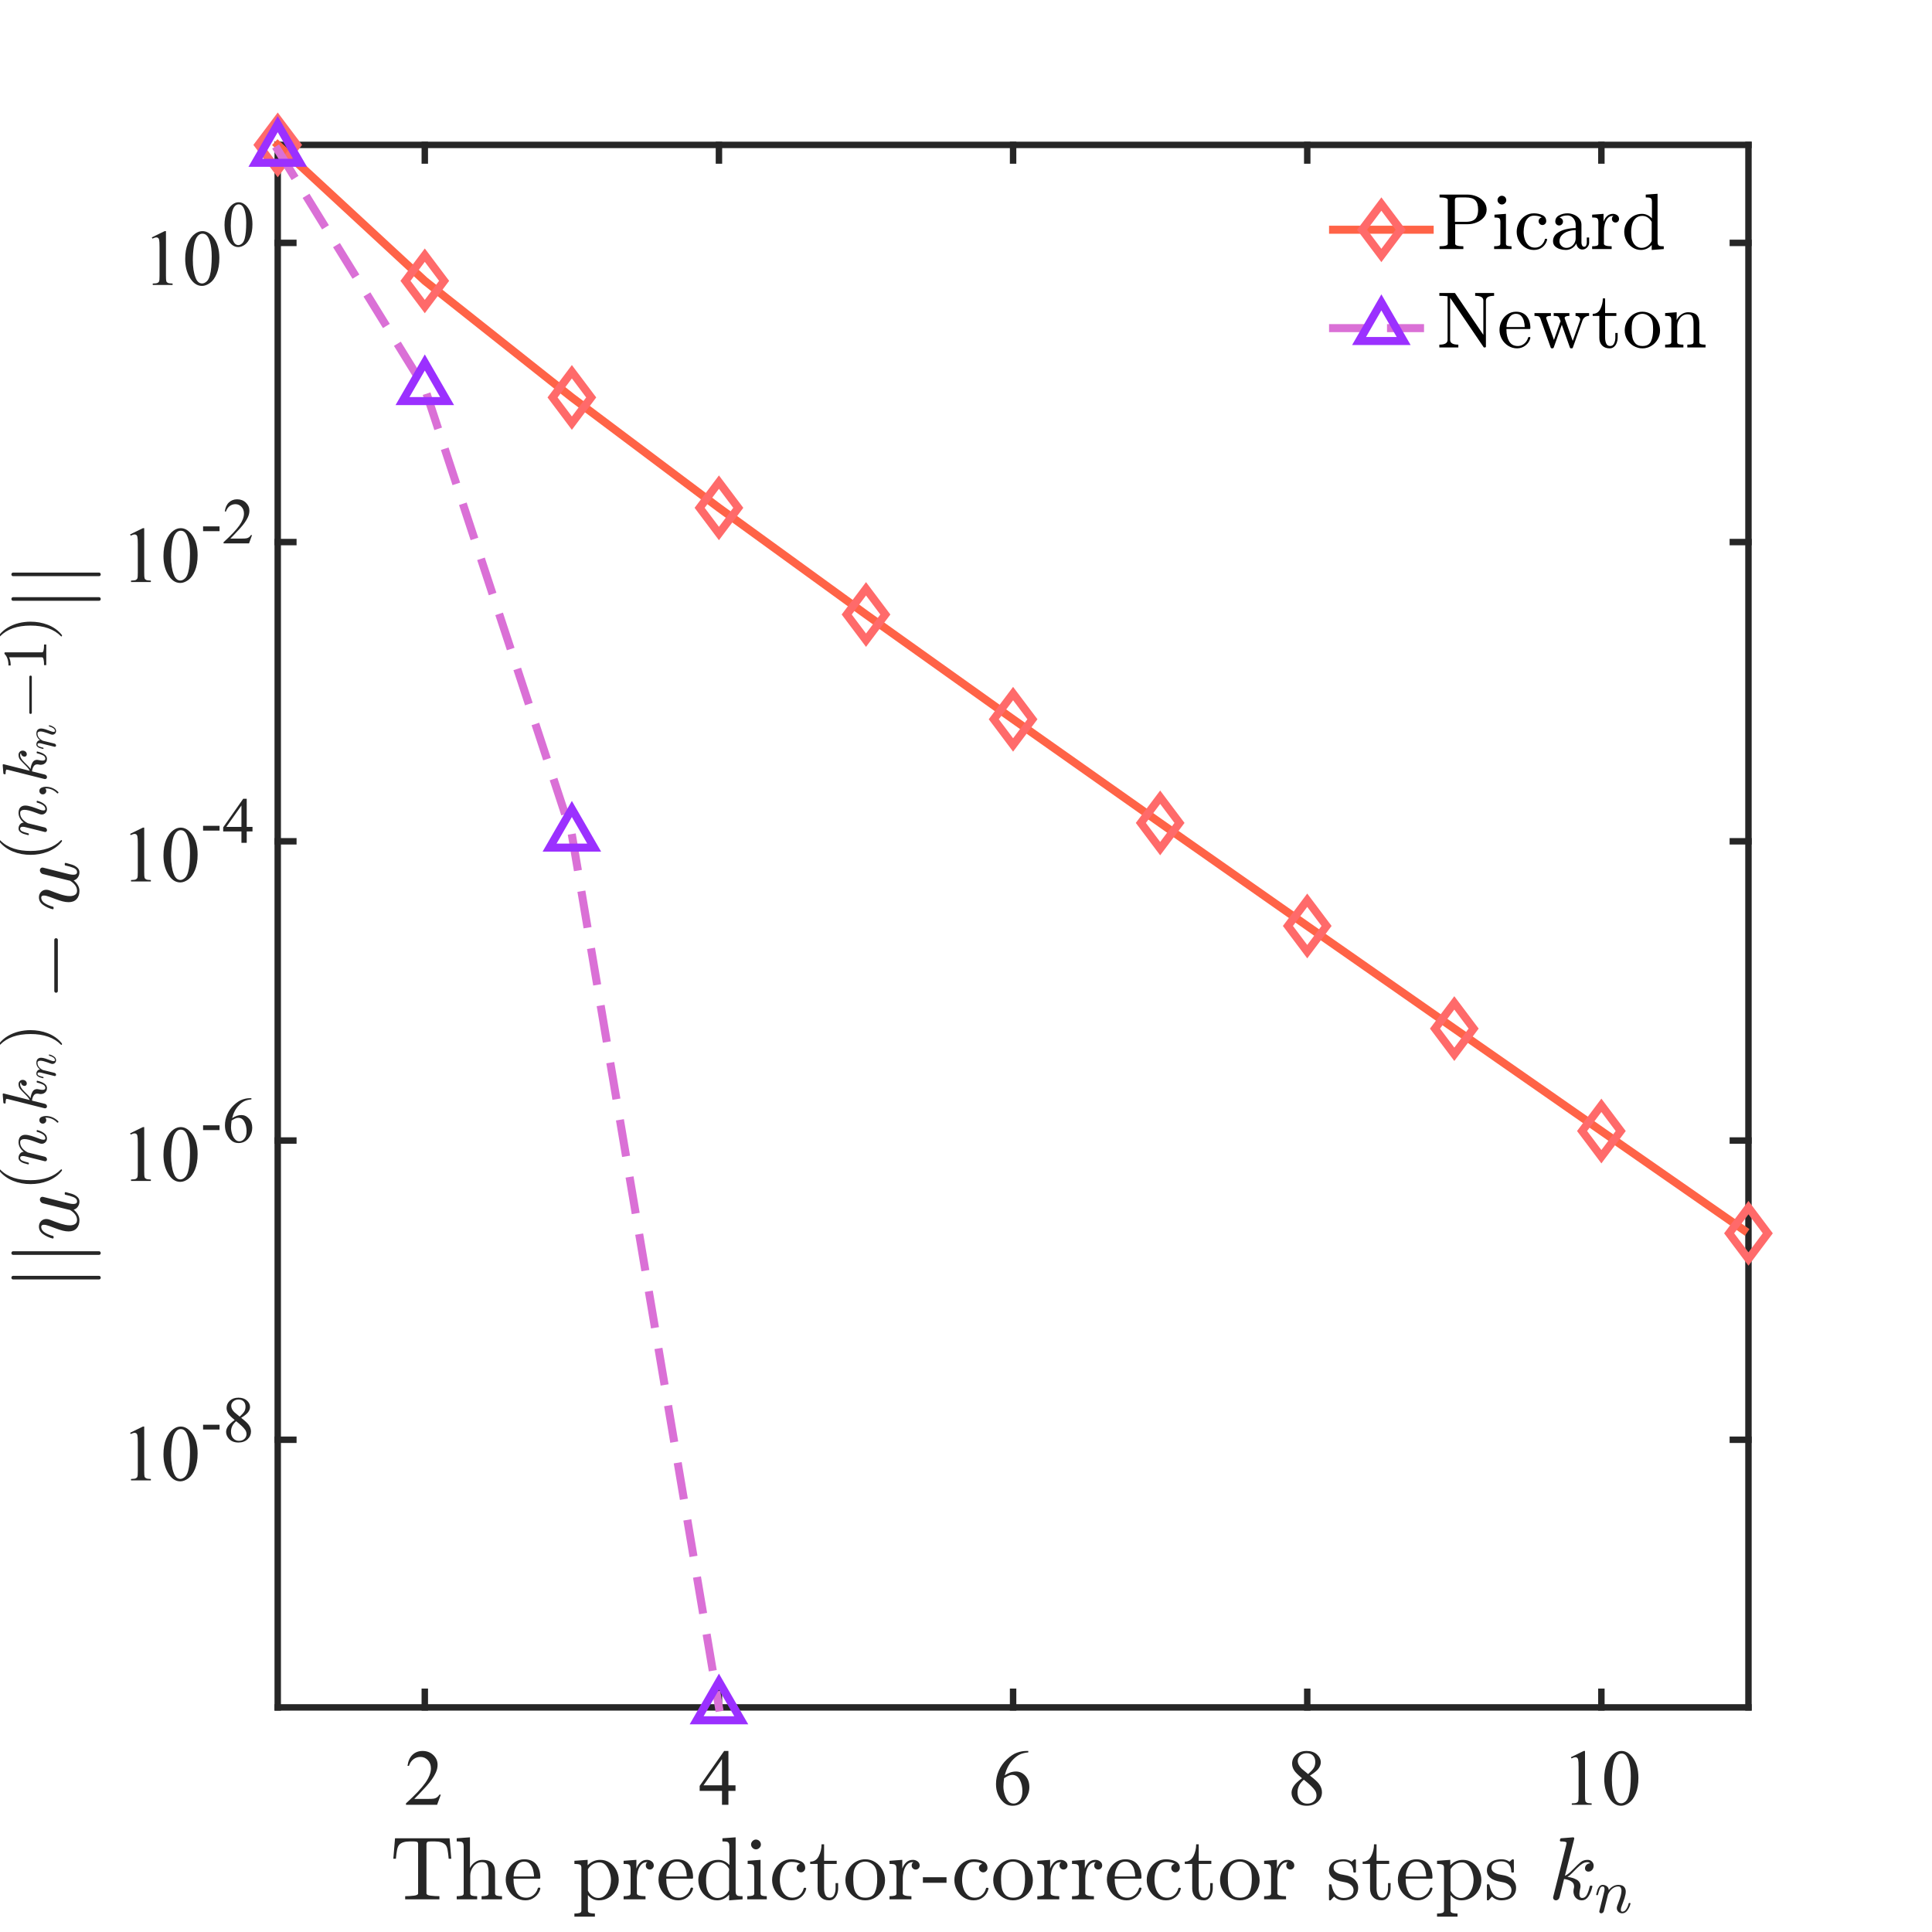 <?xml version="1.0"?>
<!DOCTYPE svg PUBLIC '-//W3C//DTD SVG 1.0//EN'
          'http://www.w3.org/TR/2001/REC-SVG-20010904/DTD/svg10.dtd'>
<svg xmlns:xlink="http://www.w3.org/1999/xlink" style="fill-opacity:1; color-rendering:auto; color-interpolation:auto; stroke:black; text-rendering:auto; stroke-linecap:square; stroke-miterlimit:10; stroke-opacity:1; shape-rendering:auto; fill:black; stroke-dasharray:none; font-weight:normal; stroke-width:1; font-family:'Dialog'; font-style:normal; stroke-linejoin:miter; font-size:12px; stroke-dashoffset:0; image-rendering:auto;" width="800" height="800" xmlns="http://www.w3.org/2000/svg"
><rect width="100%" height="100%" fill="#808080" stroke="none"/><!--Generated by the Batik Graphics2D SVG Generator--><defs id="genericDefs"
  /><g
  ><defs id="defs1"
    ><clipPath clipPathUnits="userSpaceOnUse" id="clipPath1"
      ><path d="M0 0 L800 0 L800 800 L0 800 L0 0 Z"
      /></clipPath
    ></defs
    ><g style="fill:white; stroke:white;"
    ><rect x="0" y="0" width="800" style="clip-path:url(#clipPath1); stroke:none;" height="800"
    /></g
    ><g style="fill:white; text-rendering:optimizeSpeed; color-rendering:optimizeSpeed; image-rendering:optimizeSpeed; shape-rendering:crispEdges; color-interpolation:sRGB; stroke:white;"
    ><rect x="0" width="800" height="800" y="0" style="stroke:none;"
      /><path style="stroke:none;" d="M115 707 L724 707 L724 60 L115 60 Z"
    /></g
    ><g style="fill:rgb(38,38,38); text-rendering:geometricPrecision; color-rendering:optimizeQuality; image-rendering:optimizeQuality; stroke-linejoin:round; color-interpolation:linearRGB; stroke:rgb(38,38,38); stroke-width:2.667;"
    ><line y2="707" style="fill:none;" x1="115" x2="724" y1="707"
      /><line y2="60" style="fill:none;" x1="115" x2="724" y1="60"
      /><line y2="700.53" style="fill:none;" x1="175.9" x2="175.9" y1="707"
      /><line y2="700.53" style="fill:none;" x1="297.7" x2="297.7" y1="707"
      /><line y2="700.53" style="fill:none;" x1="419.5" x2="419.5" y1="707"
      /><line y2="700.53" style="fill:none;" x1="541.3" x2="541.3" y1="707"
      /><line y2="700.53" style="fill:none;" x1="663.1" x2="663.1" y1="707"
      /><line y2="66.47" style="fill:none;" x1="175.9" x2="175.9" y1="60"
      /><line y2="66.47" style="fill:none;" x1="297.7" x2="297.7" y1="60"
      /><line y2="66.47" style="fill:none;" x1="419.5" x2="419.5" y1="60"
      /><line y2="66.47" style="fill:none;" x1="541.3" x2="541.3" y1="60"
      /><line y2="66.47" style="fill:none;" x1="663.1" x2="663.1" y1="60"
    /></g
    ><g transform="translate(175.9,716.333)" style="font-size:33px; fill:rgb(38,38,38); text-rendering:geometricPrecision; color-rendering:optimizeQuality; image-rendering:optimizeQuality; font-family:'Times New Roman'; color-interpolation:linearRGB; stroke:rgb(38,38,38);"
    ><path style="stroke:none;" d="M6.625 26.797 L5.094 31 L-7.797 31 L-7.797 30.406 Q-2.109 25.219 0.211 21.93 Q2.531 18.641 2.531 15.922 Q2.531 13.844 1.258 12.508 Q-0.016 11.172 -1.781 11.172 Q-3.391 11.172 -4.672 12.109 Q-5.953 13.047 -6.562 14.875 L-7.156 14.875 Q-6.766 11.891 -5.094 10.297 Q-3.422 8.703 -0.922 8.703 Q1.734 8.703 3.516 10.406 Q5.297 12.109 5.297 14.438 Q5.297 16.094 4.516 17.75 Q3.328 20.359 0.656 23.281 Q-3.359 27.672 -4.359 28.562 L1.344 28.562 Q3.078 28.562 3.781 28.438 Q4.484 28.312 5.047 27.914 Q5.609 27.516 6.031 26.797 L6.625 26.797 Z"
    /></g
    ><g transform="translate(297.7,716.333)" style="font-size:33px; fill:rgb(38,38,38); text-rendering:geometricPrecision; color-rendering:optimizeQuality; image-rendering:optimizeQuality; font-family:'Times New Roman'; color-interpolation:linearRGB; stroke:rgb(38,38,38);"
    ><path style="stroke:none;" d="M6.859 22.938 L6.859 25.234 L3.922 25.234 L3.922 31 L1.266 31 L1.266 25.234 L-7.984 25.234 L-7.984 23.172 L2.156 8.703 L3.922 8.703 L3.922 22.938 L6.859 22.938 ZM1.266 22.938 L1.266 12.094 L-6.406 22.938 L1.266 22.938 Z"
    /></g
    ><g transform="translate(419.5,716.333)" style="font-size:33px; fill:rgb(38,38,38); text-rendering:geometricPrecision; color-rendering:optimizeQuality; image-rendering:optimizeQuality; font-family:'Times New Roman'; color-interpolation:linearRGB; stroke:rgb(38,38,38);"
    ><path style="stroke:none;" d="M6.297 8.703 L6.297 9.297 Q4.172 9.5 2.82 10.141 Q1.469 10.781 0.156 12.086 Q-1.156 13.391 -2.016 14.992 Q-2.875 16.594 -3.453 18.797 Q-1.141 17.203 1.203 17.203 Q3.438 17.203 5.086 19.008 Q6.734 20.812 6.734 23.656 Q6.734 26.391 5.062 28.641 Q3.062 31.391 -0.219 31.391 Q-2.453 31.391 -4.016 29.906 Q-7.078 27.016 -7.078 22.422 Q-7.078 19.5 -5.906 16.852 Q-4.734 14.203 -2.547 12.156 Q-0.359 10.109 1.641 9.406 Q3.641 8.703 5.359 8.703 L6.297 8.703 ZM-3.734 19.984 Q-4.016 22.156 -4.016 23.484 Q-4.016 25.031 -3.445 26.844 Q-2.875 28.656 -1.75 29.734 Q-0.922 30.484 0.25 30.484 Q1.656 30.484 2.758 29.164 Q3.859 27.844 3.859 25.391 Q3.859 22.641 2.766 20.625 Q1.672 18.609 -0.344 18.609 Q-0.953 18.609 -1.656 18.867 Q-2.359 19.125 -3.734 19.984 Z"
    /></g
    ><g transform="translate(541.3,716.333)" style="font-size:33px; fill:rgb(38,38,38); text-rendering:geometricPrecision; color-rendering:optimizeQuality; image-rendering:optimizeQuality; font-family:'Times New Roman'; color-interpolation:linearRGB; stroke:rgb(38,38,38);"
    ><path style="stroke:none;" d="M-2.172 20 Q-4.766 17.875 -5.516 16.586 Q-6.266 15.297 -6.266 13.906 Q-6.266 11.781 -4.617 10.242 Q-2.969 8.703 -0.25 8.703 Q2.391 8.703 4 10.133 Q5.609 11.562 5.609 13.406 Q5.609 14.625 4.742 15.898 Q3.875 17.172 1.125 18.906 Q3.953 21.094 4.875 22.344 Q6.094 23.984 6.094 25.812 Q6.094 28.109 4.344 29.75 Q2.594 31.391 -0.266 31.391 Q-3.375 31.391 -5.109 29.438 Q-6.5 27.875 -6.5 26.016 Q-6.5 24.578 -5.523 23.148 Q-4.547 21.719 -2.172 20 ZM0.359 18.266 Q2.297 16.531 2.812 15.523 Q3.328 14.516 3.328 13.25 Q3.328 11.547 2.375 10.594 Q1.422 9.641 -0.219 9.641 Q-1.859 9.641 -2.891 10.586 Q-3.922 11.531 -3.922 12.812 Q-3.922 13.641 -3.492 14.484 Q-3.062 15.328 -2.281 16.078 L0.359 18.266 ZM-1.406 20.609 Q-2.75 21.734 -3.391 23.062 Q-4.031 24.391 -4.031 25.938 Q-4.031 28.016 -2.898 29.266 Q-1.766 30.516 -0.016 30.516 Q1.734 30.516 2.781 29.531 Q3.828 28.547 3.828 27.156 Q3.828 25.984 3.219 25.062 Q2.078 23.359 -1.406 20.609 Z"
    /></g
    ><g transform="translate(663.1,716.333)" style="font-size:33px; fill:rgb(38,38,38); text-rendering:geometricPrecision; color-rendering:optimizeQuality; image-rendering:optimizeQuality; font-family:'Times New Roman'; color-interpolation:linearRGB; stroke:rgb(38,38,38);"
    ><path style="stroke:none;" d="M-12.625 11.297 L-7.312 8.703 L-6.781 8.703 L-6.781 27.156 Q-6.781 28.984 -6.633 29.438 Q-6.484 29.891 -6 30.133 Q-5.516 30.375 -4.031 30.406 L-4.031 31 L-12.25 31 L-12.25 30.406 Q-10.703 30.375 -10.25 30.141 Q-9.797 29.906 -9.617 29.508 Q-9.438 29.109 -9.438 27.156 L-9.438 15.359 Q-9.438 12.969 -9.609 12.297 Q-9.719 11.781 -10.016 11.539 Q-10.312 11.297 -10.734 11.297 Q-11.328 11.297 -12.391 11.797 L-12.625 11.297 ZM1.188 20.203 Q1.188 16.469 2.32 13.766 Q3.453 11.062 5.312 9.75 Q6.766 8.703 8.312 8.703 Q10.828 8.703 12.828 11.266 Q15.328 14.438 15.328 19.859 Q15.328 23.672 14.227 26.328 Q13.125 28.984 11.43 30.188 Q9.734 31.391 8.156 31.391 Q5.031 31.391 2.953 27.703 Q1.188 24.594 1.188 20.203 ZM4.344 20.609 Q4.344 25.125 5.469 27.969 Q6.375 30.375 8.203 30.375 Q9.078 30.375 10.008 29.594 Q10.938 28.812 11.422 26.969 Q12.172 24.203 12.172 19.156 Q12.172 15.422 11.391 12.922 Q10.812 11.062 9.891 10.297 Q9.234 9.766 8.297 9.766 Q7.203 9.766 6.344 10.75 Q5.188 12.078 4.766 14.945 Q4.344 17.812 4.344 20.609 Z"
    /></g
    ><g transform="translate(419.5,755.667)" style="font-size:37px; fill:rgb(38,38,38); text-rendering:geometricPrecision; color-rendering:optimizeQuality; image-rendering:optimizeQuality; font-family:'mwa_cmr10'; color-interpolation:linearRGB; stroke:rgb(38,38,38);"
    ><path style="stroke:none;" d="M-251.725 30.8 L-251.725 29.503 Q-249.865 29.503 -248.115 29.292 Q-246.365 29.081 -246.365 28.331 L-246.365 8.003 Q-246.365 7.206 -246.803 7.019 Q-247.24 6.831 -248.24 6.831 L-249.787 6.831 Q-252.85 6.831 -254.131 8.159 Q-254.787 8.831 -255.076 10.3 Q-255.365 11.769 -255.568 14.003 L-256.631 14.003 L-255.928 5.519 L-233.334 5.519 L-232.631 14.003 L-233.709 14.003 Q-233.928 11.612 -234.193 10.214 Q-234.459 8.816 -235.131 8.159 Q-236.443 6.831 -239.475 6.831 L-241.022 6.831 Q-241.693 6.831 -242.068 6.886 Q-242.443 6.941 -242.678 7.198 Q-242.912 7.456 -242.912 8.003 L-242.912 28.331 Q-242.912 29.081 -241.154 29.292 Q-239.397 29.503 -237.553 29.503 L-237.553 30.8 L-251.725 30.8 Z"
      /><path style="stroke:none;" d="M-230.384 30.8 L-230.384 29.503 Q-229.134 29.503 -228.313 29.3 Q-227.493 29.097 -227.493 28.331 L-227.493 8.909 Q-227.493 7.909 -227.798 7.464 Q-228.102 7.019 -228.657 6.925 Q-229.212 6.831 -230.384 6.831 L-230.384 5.519 L-224.899 5.128 L-224.899 17.847 Q-224.118 16.316 -222.727 15.386 Q-221.337 14.456 -219.665 14.456 Q-217.087 14.456 -215.798 15.683 Q-214.509 16.909 -214.509 19.441 L-214.509 28.331 Q-214.509 29.097 -213.696 29.3 Q-212.884 29.503 -211.618 29.503 L-211.618 30.8 L-220.087 30.8 L-220.087 29.503 Q-218.821 29.503 -218.009 29.3 Q-217.196 29.097 -217.196 28.331 L-217.196 19.55 Q-217.196 17.737 -217.72 16.573 Q-218.243 15.409 -219.884 15.409 Q-222.024 15.409 -223.407 17.128 Q-224.79 18.847 -224.79 21.019 L-224.79 28.331 Q-224.79 29.097 -223.977 29.3 Q-223.165 29.503 -221.915 29.503 L-221.915 30.8 L-230.384 30.8 Z"
      /><path style="stroke:none;" d="M-201.904 31.222 Q-204.169 31.222 -206.052 30.034 Q-207.935 28.847 -209.013 26.87 Q-210.091 24.894 -210.091 22.691 Q-210.091 20.519 -209.107 18.566 Q-208.123 16.612 -206.365 15.417 Q-204.607 14.222 -202.435 14.222 Q-200.732 14.222 -199.474 14.784 Q-198.216 15.347 -197.404 16.362 Q-196.591 17.378 -196.177 18.753 Q-195.763 20.128 -195.763 21.769 Q-195.763 22.253 -196.138 22.253 L-206.857 22.253 L-206.857 22.659 Q-206.857 25.722 -205.623 27.925 Q-204.388 30.128 -201.576 30.128 Q-200.451 30.128 -199.482 29.62 Q-198.513 29.112 -197.802 28.214 Q-197.091 27.316 -196.826 26.284 Q-196.794 26.159 -196.693 26.058 Q-196.591 25.956 -196.466 25.956 L-196.138 25.956 Q-195.763 25.956 -195.763 26.425 Q-196.294 28.519 -198.029 29.87 Q-199.763 31.222 -201.904 31.222 ZM-206.826 21.331 L-198.388 21.331 Q-198.388 19.941 -198.779 18.511 Q-199.169 17.081 -200.068 16.136 Q-200.966 15.191 -202.435 15.191 Q-204.529 15.191 -205.677 17.151 Q-206.826 19.112 -206.826 21.331 Z"
      /><path style="stroke:none;" d="M-181.651 37.972 L-181.651 36.691 Q-180.385 36.691 -179.573 36.472 Q-178.76 36.253 -178.76 35.503 L-178.76 17.659 Q-178.76 16.659 -179.479 16.401 Q-180.198 16.144 -181.651 16.144 L-181.651 14.847 L-176.167 14.456 L-176.167 16.737 Q-175.167 15.628 -173.815 15.042 Q-172.464 14.456 -170.948 14.456 Q-168.76 14.456 -167.01 15.636 Q-165.26 16.816 -164.276 18.737 Q-163.292 20.659 -163.292 22.816 Q-163.292 25.05 -164.385 26.987 Q-165.479 28.925 -167.37 30.073 Q-169.26 31.222 -171.51 31.222 Q-174.198 31.222 -176.057 29.034 L-176.057 35.503 Q-176.057 36.253 -175.237 36.472 Q-174.417 36.691 -173.167 36.691 L-173.167 37.972 L-181.651 37.972 ZM-176.057 27.206 Q-175.417 28.519 -174.26 29.378 Q-173.104 30.237 -171.729 30.237 Q-170.448 30.237 -169.464 29.55 Q-168.479 28.862 -167.807 27.706 Q-167.135 26.55 -166.823 25.276 Q-166.51 24.003 -166.51 22.816 Q-166.51 21.331 -167.042 19.605 Q-167.573 17.878 -168.667 16.698 Q-169.76 15.519 -171.307 15.519 Q-172.807 15.519 -174.065 16.284 Q-175.323 17.05 -176.057 18.362 L-176.057 27.206 Z"
      /><path style="stroke:none;" d="M-161.281 30.8 L-161.281 29.503 Q-160.015 29.503 -159.202 29.3 Q-158.39 29.097 -158.39 28.331 L-158.39 18.222 Q-158.39 17.237 -158.687 16.792 Q-158.984 16.347 -159.546 16.245 Q-160.109 16.144 -161.281 16.144 L-161.281 14.847 L-155.984 14.456 L-155.984 18.066 Q-155.39 16.456 -154.288 15.456 Q-153.187 14.456 -151.609 14.456 Q-150.515 14.456 -149.648 15.105 Q-148.781 15.753 -148.781 16.816 Q-148.781 17.487 -149.257 17.98 Q-149.734 18.472 -150.437 18.472 Q-151.124 18.472 -151.609 17.987 Q-152.093 17.503 -152.093 16.816 Q-152.093 15.816 -151.39 15.409 L-151.609 15.409 Q-153.109 15.409 -154.054 16.495 Q-154.999 17.581 -155.398 19.183 Q-155.796 20.784 -155.796 22.253 L-155.796 28.331 Q-155.796 29.503 -152.202 29.503 L-152.202 30.8 L-161.281 30.8 Z"
      /><path style="stroke:none;" d="M-138.654 31.222 Q-140.919 31.222 -142.802 30.034 Q-144.685 28.847 -145.763 26.87 Q-146.841 24.894 -146.841 22.691 Q-146.841 20.519 -145.857 18.566 Q-144.873 16.612 -143.115 15.417 Q-141.357 14.222 -139.185 14.222 Q-137.482 14.222 -136.224 14.784 Q-134.966 15.347 -134.154 16.362 Q-133.341 17.378 -132.927 18.753 Q-132.513 20.128 -132.513 21.769 Q-132.513 22.253 -132.888 22.253 L-143.607 22.253 L-143.607 22.659 Q-143.607 25.722 -142.373 27.925 Q-141.138 30.128 -138.326 30.128 Q-137.201 30.128 -136.232 29.62 Q-135.263 29.112 -134.552 28.214 Q-133.841 27.316 -133.576 26.284 Q-133.544 26.159 -133.443 26.058 Q-133.341 25.956 -133.216 25.956 L-132.888 25.956 Q-132.513 25.956 -132.513 26.425 Q-133.044 28.519 -134.779 29.87 Q-136.513 31.222 -138.654 31.222 ZM-143.576 21.331 L-135.138 21.331 Q-135.138 19.941 -135.529 18.511 Q-135.919 17.081 -136.818 16.136 Q-137.716 15.191 -139.185 15.191 Q-141.279 15.191 -142.427 17.151 Q-143.576 19.112 -143.576 21.331 Z"
      /><path style="stroke:none;" d="M-122.545 31.222 Q-124.733 31.222 -126.537 30.034 Q-128.342 28.847 -129.342 26.917 Q-130.342 24.987 -130.342 22.816 Q-130.342 20.581 -129.248 18.651 Q-128.154 16.722 -126.279 15.589 Q-124.404 14.456 -122.139 14.456 Q-120.795 14.456 -119.584 15.019 Q-118.373 15.581 -117.483 16.597 L-117.483 8.909 Q-117.483 7.909 -117.779 7.464 Q-118.076 7.019 -118.631 6.925 Q-119.186 6.831 -120.358 6.831 L-120.358 5.519 L-114.889 5.128 L-114.889 27.441 Q-114.889 28.409 -114.584 28.855 Q-114.279 29.3 -113.733 29.401 Q-113.186 29.503 -112.014 29.503 L-112.014 30.8 L-117.592 31.222 L-117.592 28.878 Q-118.545 29.987 -119.865 30.605 Q-121.186 31.222 -122.545 31.222 ZM-126.326 27.581 Q-125.686 28.8 -124.631 29.519 Q-123.576 30.237 -122.326 30.237 Q-120.795 30.237 -119.514 29.355 Q-118.233 28.472 -117.592 27.066 L-117.592 18.191 Q-118.029 17.378 -118.686 16.737 Q-119.342 16.097 -120.162 15.753 Q-120.983 15.409 -121.904 15.409 Q-123.842 15.409 -125.014 16.503 Q-126.186 17.597 -126.662 19.292 Q-127.139 20.987 -127.139 22.847 Q-127.139 24.331 -126.983 25.433 Q-126.826 26.534 -126.326 27.581 Z"
      /><path style="stroke:none;" d="M-110.065 30.8 L-110.065 29.503 Q-108.8 29.503 -107.987 29.3 Q-107.175 29.097 -107.175 28.331 L-107.175 18.222 Q-107.175 16.8 -107.729 16.472 Q-108.284 16.144 -109.909 16.144 L-109.909 14.847 L-104.581 14.456 L-104.581 28.331 Q-104.581 29.097 -103.87 29.3 Q-103.159 29.503 -101.987 29.503 L-101.987 30.8 L-110.065 30.8 ZM-108.503 8.097 Q-108.503 7.284 -107.886 6.667 Q-107.268 6.05 -106.472 6.05 Q-105.956 6.05 -105.464 6.323 Q-104.972 6.597 -104.698 7.081 Q-104.425 7.566 -104.425 8.097 Q-104.425 8.878 -105.042 9.495 Q-105.659 10.112 -106.472 10.112 Q-107.268 10.112 -107.886 9.495 Q-108.503 8.878 -108.503 8.097 Z"
      /><path style="stroke:none;" d="M-91.802 31.222 Q-94.052 31.222 -95.872 30.05 Q-97.692 28.878 -98.739 26.941 Q-99.786 25.003 -99.786 22.816 Q-99.786 20.628 -98.747 18.62 Q-97.708 16.612 -95.88 15.417 Q-94.052 14.222 -91.802 14.222 Q-89.646 14.222 -87.864 15.066 Q-86.083 15.909 -86.083 17.847 Q-86.083 18.566 -86.599 19.097 Q-87.114 19.628 -87.849 19.628 Q-88.583 19.628 -89.099 19.097 Q-89.614 18.566 -89.614 17.847 Q-89.614 17.191 -89.2 16.714 Q-88.786 16.237 -88.177 16.112 Q-89.458 15.3 -91.771 15.3 Q-93.536 15.3 -94.622 16.472 Q-95.708 17.644 -96.146 19.378 Q-96.583 21.112 -96.583 22.816 Q-96.583 24.597 -96.044 26.269 Q-95.505 27.941 -94.325 29.034 Q-93.146 30.128 -91.349 30.128 Q-89.599 30.128 -88.372 29.058 Q-87.146 27.987 -86.692 26.253 Q-86.692 26.034 -86.411 26.034 L-85.958 26.034 Q-85.849 26.034 -85.755 26.128 Q-85.661 26.222 -85.661 26.362 L-85.661 26.456 Q-86.224 28.644 -87.888 29.933 Q-89.552 31.222 -91.802 31.222 Z"
      /><path style="stroke:none;" d="M-80.943 26.362 L-80.943 16.144 L-84.021 16.144 L-84.021 15.191 Q-81.599 15.191 -80.459 12.933 Q-79.318 10.675 -79.318 8.034 L-78.256 8.034 L-78.256 14.847 L-73.037 14.847 L-73.037 16.144 L-78.256 16.144 L-78.256 26.284 Q-78.256 27.816 -77.74 28.972 Q-77.224 30.128 -75.896 30.128 Q-74.631 30.128 -74.068 28.909 Q-73.506 27.691 -73.506 26.284 L-73.506 24.097 L-72.443 24.097 L-72.443 26.362 Q-72.443 27.519 -72.865 28.644 Q-73.287 29.769 -74.115 30.495 Q-74.943 31.222 -76.146 31.222 Q-78.365 31.222 -79.654 29.894 Q-80.943 28.566 -80.943 26.362 Z"
      /><path style="stroke:none;" d="M-61.215 31.222 Q-63.434 31.222 -65.332 30.089 Q-67.231 28.956 -68.332 27.058 Q-69.434 25.159 -69.434 22.925 Q-69.434 21.222 -68.832 19.651 Q-68.231 18.081 -67.098 16.847 Q-65.965 15.612 -64.465 14.917 Q-62.965 14.222 -61.215 14.222 Q-58.934 14.222 -57.067 15.417 Q-55.199 16.612 -54.114 18.628 Q-53.028 20.644 -53.028 22.925 Q-53.028 25.144 -54.129 27.05 Q-55.231 28.956 -57.121 30.089 Q-59.012 31.222 -61.215 31.222 ZM-61.215 30.128 Q-58.246 30.128 -57.254 27.98 Q-56.262 25.831 -56.262 22.503 Q-56.262 20.644 -56.465 19.425 Q-56.668 18.206 -57.324 17.206 Q-57.746 16.597 -58.387 16.136 Q-59.028 15.675 -59.739 15.433 Q-60.449 15.191 -61.215 15.191 Q-62.371 15.191 -63.41 15.714 Q-64.449 16.237 -65.137 17.206 Q-65.824 18.269 -66.012 19.519 Q-66.199 20.769 -66.199 22.503 Q-66.199 24.581 -65.84 26.237 Q-65.481 27.894 -64.387 29.011 Q-63.293 30.128 -61.215 30.128 Z"
      /><path style="stroke:none;" d="M-51.178 30.8 L-51.178 29.503 Q-49.913 29.503 -49.1 29.3 Q-48.288 29.097 -48.288 28.331 L-48.288 18.222 Q-48.288 17.237 -48.585 16.792 Q-48.882 16.347 -49.444 16.245 Q-50.007 16.144 -51.178 16.144 L-51.178 14.847 L-45.882 14.456 L-45.882 18.066 Q-45.288 16.456 -44.186 15.456 Q-43.085 14.456 -41.507 14.456 Q-40.413 14.456 -39.546 15.105 Q-38.678 15.753 -38.678 16.816 Q-38.678 17.487 -39.155 17.98 Q-39.632 18.472 -40.335 18.472 Q-41.022 18.472 -41.507 17.987 Q-41.991 17.503 -41.991 16.816 Q-41.991 15.816 -41.288 15.409 L-41.507 15.409 Q-43.007 15.409 -43.952 16.495 Q-44.897 17.581 -45.296 19.183 Q-45.694 20.784 -45.694 22.253 L-45.694 28.331 Q-45.694 29.503 -42.1 29.503 L-42.1 30.8 L-51.178 30.8 Z"
      /><path style="stroke:none;" d="M-37.349 23.956 L-37.349 21.659 L-27.567 21.659 L-27.567 23.956 L-37.349 23.956 Z"
      /><path style="stroke:none;" d="M-16.33 31.222 Q-18.58 31.222 -20.4 30.05 Q-22.22 28.878 -23.267 26.941 Q-24.314 25.003 -24.314 22.816 Q-24.314 20.628 -23.275 18.62 Q-22.236 16.612 -20.408 15.417 Q-18.58 14.222 -16.33 14.222 Q-14.173 14.222 -12.392 15.066 Q-10.611 15.909 -10.611 17.847 Q-10.611 18.566 -11.127 19.097 Q-11.642 19.628 -12.377 19.628 Q-13.111 19.628 -13.627 19.097 Q-14.142 18.566 -14.142 17.847 Q-14.142 17.191 -13.728 16.714 Q-13.314 16.237 -12.705 16.112 Q-13.986 15.3 -16.298 15.3 Q-18.064 15.3 -19.15 16.472 Q-20.236 17.644 -20.673 19.378 Q-21.111 21.112 -21.111 22.816 Q-21.111 24.597 -20.572 26.269 Q-20.033 27.941 -18.853 29.034 Q-17.673 30.128 -15.877 30.128 Q-14.127 30.128 -12.9 29.058 Q-11.673 27.987 -11.22 26.253 Q-11.22 26.034 -10.939 26.034 L-10.486 26.034 Q-10.377 26.034 -10.283 26.128 Q-10.189 26.222 -10.189 26.362 L-10.189 26.456 Q-10.752 28.644 -12.415 29.933 Q-14.08 31.222 -16.33 31.222 Z"
      /><path style="stroke:none;" d="M-0.002 31.222 Q-2.221 31.222 -4.119 30.089 Q-6.018 28.956 -7.119 27.058 Q-8.221 25.159 -8.221 22.925 Q-8.221 21.222 -7.619 19.651 Q-7.018 18.081 -5.885 16.847 Q-4.752 15.612 -3.252 14.917 Q-1.752 14.222 -0.002 14.222 Q2.279 14.222 4.146 15.417 Q6.014 16.612 7.099 18.628 Q8.185 20.644 8.185 22.925 Q8.185 25.144 7.084 27.05 Q5.982 28.956 4.092 30.089 Q2.201 31.222 -0.002 31.222 ZM-0.002 30.128 Q2.967 30.128 3.959 27.98 Q4.951 25.831 4.951 22.503 Q4.951 20.644 4.748 19.425 Q4.545 18.206 3.889 17.206 Q3.467 16.597 2.826 16.136 Q2.186 15.675 1.474 15.433 Q0.764 15.191 -0.002 15.191 Q-1.158 15.191 -2.197 15.714 Q-3.236 16.237 -3.924 17.206 Q-4.611 18.269 -4.799 19.519 Q-4.986 20.769 -4.986 22.503 Q-4.986 24.581 -4.627 26.237 Q-4.268 27.894 -3.174 29.011 Q-2.08 30.128 -0.002 30.128 Z"
      /><path style="stroke:none;" d="M10.034 30.8 L10.034 29.503 Q11.3 29.503 12.113 29.3 Q12.925 29.097 12.925 28.331 L12.925 18.222 Q12.925 17.237 12.628 16.792 Q12.331 16.347 11.769 16.245 Q11.206 16.144 10.034 16.144 L10.034 14.847 L15.331 14.456 L15.331 18.066 Q15.925 16.456 17.027 15.456 Q18.128 14.456 19.706 14.456 Q20.8 14.456 21.667 15.105 Q22.535 15.753 22.535 16.816 Q22.535 17.487 22.058 17.98 Q21.581 18.472 20.878 18.472 Q20.191 18.472 19.706 17.987 Q19.222 17.503 19.222 16.816 Q19.222 15.816 19.925 15.409 L19.706 15.409 Q18.206 15.409 17.261 16.495 Q16.316 17.581 15.917 19.183 Q15.519 20.784 15.519 22.253 L15.519 28.331 Q15.519 29.503 19.113 29.503 L19.113 30.8 L10.034 30.8 Z"
      /><path style="stroke:none;" d="M24.396 30.8 L24.396 29.503 Q25.661 29.503 26.474 29.3 Q27.286 29.097 27.286 28.331 L27.286 18.222 Q27.286 17.237 26.989 16.792 Q26.692 16.347 26.13 16.245 Q25.567 16.144 24.396 16.144 L24.396 14.847 L29.692 14.456 L29.692 18.066 Q30.286 16.456 31.388 15.456 Q32.489 14.456 34.068 14.456 Q35.161 14.456 36.028 15.105 Q36.896 15.753 36.896 16.816 Q36.896 17.487 36.419 17.98 Q35.943 18.472 35.239 18.472 Q34.552 18.472 34.068 17.987 Q33.583 17.503 33.583 16.816 Q33.583 15.816 34.286 15.409 L34.068 15.409 Q32.568 15.409 31.622 16.495 Q30.677 17.581 30.278 19.183 Q29.88 20.784 29.88 22.253 L29.88 28.331 Q29.88 29.503 33.474 29.503 L33.474 30.8 L24.396 30.8 Z"
      /><path style="stroke:none;" d="M47.022 31.222 Q44.757 31.222 42.874 30.034 Q40.991 28.847 39.913 26.87 Q38.835 24.894 38.835 22.691 Q38.835 20.519 39.819 18.566 Q40.804 16.612 42.561 15.417 Q44.319 14.222 46.491 14.222 Q48.194 14.222 49.452 14.784 Q50.71 15.347 51.522 16.362 Q52.335 17.378 52.749 18.753 Q53.163 20.128 53.163 21.769 Q53.163 22.253 52.788 22.253 L42.069 22.253 L42.069 22.659 Q42.069 25.722 43.304 27.925 Q44.538 30.128 47.35 30.128 Q48.475 30.128 49.444 29.62 Q50.413 29.112 51.124 28.214 Q51.835 27.316 52.1 26.284 Q52.132 26.159 52.233 26.058 Q52.335 25.956 52.46 25.956 L52.788 25.956 Q53.163 25.956 53.163 26.425 Q52.632 28.519 50.897 29.87 Q49.163 31.222 47.022 31.222 ZM42.1 21.331 L50.538 21.331 Q50.538 19.941 50.147 18.511 Q49.757 17.081 48.858 16.136 Q47.96 15.191 46.491 15.191 Q44.397 15.191 43.249 17.151 Q42.1 19.112 42.1 21.331 Z"
      /><path style="stroke:none;" d="M63.319 31.222 Q61.069 31.222 59.248 30.05 Q57.428 28.878 56.381 26.941 Q55.334 25.003 55.334 22.816 Q55.334 20.628 56.373 18.62 Q57.412 16.612 59.24 15.417 Q61.069 14.222 63.319 14.222 Q65.475 14.222 67.256 15.066 Q69.037 15.909 69.037 17.847 Q69.037 18.566 68.522 19.097 Q68.006 19.628 67.272 19.628 Q66.537 19.628 66.022 19.097 Q65.506 18.566 65.506 17.847 Q65.506 17.191 65.92 16.714 Q66.334 16.237 66.944 16.112 Q65.662 15.3 63.35 15.3 Q61.584 15.3 60.498 16.472 Q59.412 17.644 58.975 19.378 Q58.537 21.112 58.537 22.816 Q58.537 24.597 59.077 26.269 Q59.615 27.941 60.795 29.034 Q61.975 30.128 63.772 30.128 Q65.522 30.128 66.748 29.058 Q67.975 27.987 68.428 26.253 Q68.428 26.034 68.709 26.034 L69.162 26.034 Q69.272 26.034 69.365 26.128 Q69.459 26.222 69.459 26.362 L69.459 26.456 Q68.897 28.644 67.233 29.933 Q65.569 31.222 63.319 31.222 Z"
      /><path style="stroke:none;" d="M74.177 26.362 L74.177 16.144 L71.099 16.144 L71.099 15.191 Q73.521 15.191 74.662 12.933 Q75.802 10.675 75.802 8.034 L76.865 8.034 L76.865 14.847 L82.084 14.847 L82.084 16.144 L76.865 16.144 L76.865 26.284 Q76.865 27.816 77.381 28.972 Q77.896 30.128 79.224 30.128 Q80.49 30.128 81.052 28.909 Q81.615 27.691 81.615 26.284 L81.615 24.097 L82.677 24.097 L82.677 26.362 Q82.677 27.519 82.256 28.644 Q81.834 29.769 81.006 30.495 Q80.177 31.222 78.974 31.222 Q76.756 31.222 75.466 29.894 Q74.177 28.566 74.177 26.362 Z"
      /><path style="stroke:none;" d="M93.906 31.222 Q91.687 31.222 89.788 30.089 Q87.89 28.956 86.788 27.058 Q85.687 25.159 85.687 22.925 Q85.687 21.222 86.288 19.651 Q86.89 18.081 88.023 16.847 Q89.156 15.612 90.656 14.917 Q92.156 14.222 93.906 14.222 Q96.187 14.222 98.054 15.417 Q99.921 16.612 101.007 18.628 Q102.093 20.644 102.093 22.925 Q102.093 25.144 100.991 27.05 Q99.89 28.956 97.999 30.089 Q96.109 31.222 93.906 31.222 ZM93.906 30.128 Q96.874 30.128 97.866 27.98 Q98.859 25.831 98.859 22.503 Q98.859 20.644 98.656 19.425 Q98.452 18.206 97.796 17.206 Q97.374 16.597 96.734 16.136 Q96.093 15.675 95.382 15.433 Q94.671 15.191 93.906 15.191 Q92.749 15.191 91.71 15.714 Q90.671 16.237 89.984 17.206 Q89.296 18.269 89.109 19.519 Q88.921 20.769 88.921 22.503 Q88.921 24.581 89.281 26.237 Q89.64 27.894 90.734 29.011 Q91.827 30.128 93.906 30.128 Z"
      /><path style="stroke:none;" d="M103.942 30.8 L103.942 29.503 Q105.208 29.503 106.02 29.3 Q106.833 29.097 106.833 28.331 L106.833 18.222 Q106.833 17.237 106.536 16.792 Q106.239 16.347 105.676 16.245 Q105.114 16.144 103.942 16.144 L103.942 14.847 L109.239 14.456 L109.239 18.066 Q109.833 16.456 110.934 15.456 Q112.036 14.456 113.614 14.456 Q114.708 14.456 115.575 15.105 Q116.442 15.753 116.442 16.816 Q116.442 17.487 115.965 17.98 Q115.489 18.472 114.786 18.472 Q114.098 18.472 113.614 17.987 Q113.129 17.503 113.129 16.816 Q113.129 15.816 113.833 15.409 L113.614 15.409 Q112.114 15.409 111.169 16.495 Q110.223 17.581 109.825 19.183 Q109.426 20.784 109.426 22.253 L109.426 28.331 Q109.426 29.503 113.02 29.503 L113.02 30.8 L103.942 30.8 Z"
      /><path style="stroke:none;" d="M130.807 30.909 L130.807 24.878 Q130.807 24.581 131.119 24.581 L131.572 24.581 Q131.791 24.581 131.869 24.878 Q132.9 30.237 136.853 30.237 Q138.603 30.237 139.791 29.441 Q140.978 28.644 140.978 26.987 Q140.978 25.8 140.057 24.956 Q139.135 24.112 137.869 23.816 L135.385 23.316 Q134.15 23.05 133.127 22.487 Q132.103 21.925 131.455 20.995 Q130.807 20.066 130.807 18.847 Q130.807 17.206 131.658 16.175 Q132.51 15.144 133.885 14.683 Q135.26 14.222 136.853 14.222 Q138.744 14.222 140.166 15.222 L141.228 14.3 Q141.228 14.222 141.4 14.222 L141.682 14.222 Q141.791 14.222 141.877 14.316 Q141.963 14.409 141.963 14.519 L141.963 19.362 Q141.963 19.706 141.682 19.706 L141.228 19.706 Q140.9 19.706 140.9 19.362 Q140.9 17.425 139.822 16.253 Q138.744 15.081 136.822 15.081 Q135.15 15.081 133.932 15.698 Q132.713 16.316 132.713 17.816 Q132.713 18.847 133.588 19.503 Q134.463 20.159 135.65 20.441 L138.15 20.925 Q139.416 21.206 140.51 21.894 Q141.603 22.581 142.244 23.628 Q142.885 24.675 142.885 25.987 Q142.885 27.331 142.424 28.316 Q141.963 29.3 141.143 29.948 Q140.322 30.597 139.205 30.909 Q138.088 31.222 136.853 31.222 Q134.541 31.222 132.9 29.659 L131.541 31.128 Q131.541 31.222 131.338 31.222 L131.119 31.222 Q130.807 31.222 130.807 30.909 Z"
      /><path style="stroke:none;" d="M147.816 26.362 L147.816 16.144 L144.738 16.144 L144.738 15.191 Q147.16 15.191 148.301 12.933 Q149.441 10.675 149.441 8.034 L150.504 8.034 L150.504 14.847 L155.723 14.847 L155.723 16.144 L150.504 16.144 L150.504 26.284 Q150.504 27.816 151.019 28.972 Q151.535 30.128 152.863 30.128 Q154.129 30.128 154.691 28.909 Q155.254 27.691 155.254 26.284 L155.254 24.097 L156.316 24.097 L156.316 26.362 Q156.316 27.519 155.894 28.644 Q155.473 29.769 154.644 30.495 Q153.816 31.222 152.613 31.222 Q150.394 31.222 149.106 29.894 Q147.816 28.566 147.816 26.362 Z"
      /><path style="stroke:none;" d="M167.513 31.222 Q165.248 31.222 163.365 30.034 Q161.482 28.847 160.404 26.87 Q159.326 24.894 159.326 22.691 Q159.326 20.519 160.31 18.566 Q161.294 16.612 163.052 15.417 Q164.81 14.222 166.982 14.222 Q168.685 14.222 169.943 14.784 Q171.201 15.347 172.013 16.362 Q172.826 17.378 173.24 18.753 Q173.654 20.128 173.654 21.769 Q173.654 22.253 173.279 22.253 L162.56 22.253 L162.56 22.659 Q162.56 25.722 163.794 27.925 Q165.029 30.128 167.841 30.128 Q168.966 30.128 169.935 29.62 Q170.904 29.112 171.615 28.214 Q172.326 27.316 172.591 26.284 Q172.623 26.159 172.724 26.058 Q172.826 25.956 172.951 25.956 L173.279 25.956 Q173.654 25.956 173.654 26.425 Q173.123 28.519 171.388 29.87 Q169.654 31.222 167.513 31.222 ZM162.591 21.331 L171.029 21.331 Q171.029 19.941 170.638 18.511 Q170.248 17.081 169.349 16.136 Q168.451 15.191 166.982 15.191 Q164.888 15.191 163.74 17.151 Q162.591 19.112 162.591 21.331 Z"
      /><path style="stroke:none;" d="M175.544 37.972 L175.544 36.691 Q176.81 36.691 177.622 36.472 Q178.435 36.253 178.435 35.503 L178.435 17.659 Q178.435 16.659 177.716 16.401 Q176.997 16.144 175.544 16.144 L175.544 14.847 L181.028 14.456 L181.028 16.737 Q182.028 15.628 183.38 15.042 Q184.731 14.456 186.247 14.456 Q188.435 14.456 190.185 15.636 Q191.935 16.816 192.919 18.737 Q193.903 20.659 193.903 22.816 Q193.903 25.05 192.81 26.987 Q191.716 28.925 189.825 30.073 Q187.935 31.222 185.685 31.222 Q182.997 31.222 181.138 29.034 L181.138 35.503 Q181.138 36.253 181.958 36.472 Q182.778 36.691 184.028 36.691 L184.028 37.972 L175.544 37.972 ZM181.138 27.206 Q181.778 28.519 182.935 29.378 Q184.091 30.237 185.466 30.237 Q186.747 30.237 187.731 29.55 Q188.716 28.862 189.388 27.706 Q190.06 26.55 190.372 25.276 Q190.685 24.003 190.685 22.816 Q190.685 21.331 190.153 19.605 Q189.622 17.878 188.528 16.698 Q187.435 15.519 185.888 15.519 Q184.388 15.519 183.13 16.284 Q181.872 17.05 181.138 18.362 L181.138 27.206 Z"
      /><path style="stroke:none;" d="M196.196 30.909 L196.196 24.878 Q196.196 24.581 196.508 24.581 L196.961 24.581 Q197.18 24.581 197.258 24.878 Q198.289 30.237 202.242 30.237 Q203.992 30.237 205.18 29.441 Q206.367 28.644 206.367 26.987 Q206.367 25.8 205.446 24.956 Q204.524 24.112 203.258 23.816 L200.774 23.316 Q199.539 23.05 198.516 22.487 Q197.492 21.925 196.844 20.995 Q196.196 20.066 196.196 18.847 Q196.196 17.206 197.047 16.175 Q197.899 15.144 199.274 14.683 Q200.649 14.222 202.242 14.222 Q204.133 14.222 205.555 15.222 L206.617 14.3 Q206.617 14.222 206.789 14.222 L207.071 14.222 Q207.18 14.222 207.266 14.316 Q207.352 14.409 207.352 14.519 L207.352 19.362 Q207.352 19.706 207.071 19.706 L206.617 19.706 Q206.289 19.706 206.289 19.362 Q206.289 17.425 205.211 16.253 Q204.133 15.081 202.211 15.081 Q200.539 15.081 199.321 15.698 Q198.102 16.316 198.102 17.816 Q198.102 18.847 198.977 19.503 Q199.852 20.159 201.039 20.441 L203.539 20.925 Q204.805 21.206 205.899 21.894 Q206.992 22.581 207.633 23.628 Q208.274 24.675 208.274 25.987 Q208.274 27.331 207.813 28.316 Q207.352 29.3 206.531 29.948 Q205.711 30.597 204.594 30.909 Q203.477 31.222 202.242 31.222 Q199.93 31.222 198.289 29.659 L196.93 31.128 Q196.93 31.222 196.727 31.222 L196.508 31.222 Q196.196 31.222 196.196 30.909 Z"
      /><path style="stroke:none;" d="M223.615 30.128 Q223.615 29.909 223.646 29.8 L229.021 8.409 Q229.162 7.784 229.193 7.425 Q229.193 6.831 226.803 6.831 Q226.412 6.831 226.412 6.331 Q226.428 6.253 226.498 6.019 Q226.568 5.784 226.662 5.651 Q226.756 5.519 226.943 5.519 L231.928 5.128 L232.037 5.128 Q232.037 5.159 232.162 5.222 Q232.287 5.284 232.303 5.316 Q232.381 5.487 232.381 5.597 L228.49 21.066 Q229.834 20.503 231.865 18.401 Q233.896 16.3 235.045 15.378 Q236.193 14.456 237.928 14.456 Q238.959 14.456 239.678 15.159 Q240.396 15.862 240.396 16.894 Q240.396 17.534 240.131 18.089 Q239.865 18.644 239.373 18.987 Q238.881 19.331 238.225 19.331 Q237.631 19.331 237.225 18.956 Q236.818 18.581 236.818 17.987 Q236.818 17.112 237.443 16.503 Q238.068 15.894 238.959 15.894 Q238.6 15.409 237.85 15.409 Q236.756 15.409 235.732 16.042 Q234.709 16.675 233.529 17.855 Q232.35 19.034 231.373 20.019 Q230.396 21.003 229.553 21.519 Q231.74 21.769 233.35 22.659 Q234.959 23.55 234.959 25.394 Q234.959 25.784 234.818 26.362 Q234.49 27.753 234.49 28.581 Q234.49 30.237 235.631 30.237 Q236.975 30.237 237.67 28.776 Q238.365 27.316 238.803 25.362 Q238.881 25.144 239.115 25.144 L239.553 25.144 Q239.693 25.144 239.795 25.237 Q239.896 25.331 239.896 25.472 Q239.896 25.503 239.865 25.581 Q238.459 31.222 235.553 31.222 Q234.506 31.222 233.701 30.73 Q232.896 30.237 232.467 29.401 Q232.037 28.566 232.037 27.519 Q232.037 26.909 232.193 26.284 Q232.303 25.847 232.303 25.472 Q232.303 24.05 231.037 23.308 Q229.771 22.566 228.146 22.394 L226.271 29.956 Q226.131 30.503 225.717 30.862 Q225.303 31.222 224.756 31.222 Q224.287 31.222 223.951 30.901 Q223.615 30.581 223.615 30.128 Z"
      /><path style="stroke:none;" d="M242.735 35.862 Q242.735 35.706 242.766 35.628 L244.704 27.862 Q244.907 27.144 244.907 26.597 Q244.907 25.487 244.141 25.487 Q243.329 25.487 242.93 26.456 Q242.532 27.425 242.173 28.909 Q242.173 28.987 242.095 29.034 Q242.016 29.081 241.954 29.081 L241.657 29.081 Q241.563 29.081 241.501 28.98 Q241.438 28.878 241.438 28.815 Q241.72 27.675 241.977 26.894 Q242.235 26.112 242.79 25.464 Q243.345 24.815 244.157 24.815 Q245.141 24.815 245.891 25.425 Q246.641 26.034 246.641 26.987 Q247.407 25.972 248.454 25.394 Q249.501 24.815 250.657 24.815 Q251.595 24.815 252.266 25.128 Q252.938 25.44 253.313 26.081 Q253.688 26.722 253.688 27.612 Q253.688 28.675 253.212 30.19 Q252.735 31.706 252.016 33.565 Q251.657 34.425 251.657 35.128 Q251.657 35.909 252.251 35.909 Q253.266 35.909 253.946 34.815 Q254.626 33.722 254.907 32.472 Q254.954 32.331 255.126 32.331 L255.423 32.331 Q255.532 32.331 255.602 32.394 Q255.673 32.456 255.673 32.55 Q255.673 32.581 255.641 32.628 Q255.282 34.097 254.399 35.347 Q253.516 36.597 252.204 36.597 Q251.282 36.597 250.634 35.964 Q249.985 35.331 249.985 34.44 Q249.985 33.956 250.188 33.425 Q250.516 32.565 250.946 31.386 Q251.376 30.206 251.649 29.128 Q251.923 28.05 251.923 27.222 Q251.923 26.503 251.626 25.995 Q251.329 25.487 250.61 25.487 Q249.657 25.487 248.86 25.901 Q248.063 26.315 247.462 27.011 Q246.86 27.706 246.376 28.659 L244.61 35.722 Q244.516 36.081 244.204 36.339 Q243.891 36.597 243.516 36.597 Q243.204 36.597 242.97 36.394 Q242.735 36.19 242.735 35.862 Z"
    /></g
    ><g style="fill:rgb(38,38,38); text-rendering:geometricPrecision; color-rendering:optimizeQuality; image-rendering:optimizeQuality; stroke-linejoin:round; color-interpolation:linearRGB; stroke:rgb(38,38,38); stroke-width:2.667;"
    ><line y2="60" style="fill:none;" x1="115" x2="115" y1="707"
      /><line y2="60" style="fill:none;" x1="724" x2="724" y1="707"
      /><line y2="596.178" style="fill:none;" x1="115" x2="121.47" y1="596.178"
      /><line y2="472.275" style="fill:none;" x1="115" x2="121.47" y1="472.275"
      /><line y2="348.372" style="fill:none;" x1="115" x2="121.47" y1="348.372"
      /><line y2="224.469" style="fill:none;" x1="115" x2="121.47" y1="224.469"
      /><line y2="100.566" style="fill:none;" x1="115" x2="121.47" y1="100.566"
      /><line y2="596.178" style="fill:none;" x1="724" x2="717.53" y1="596.178"
      /><line y2="472.275" style="fill:none;" x1="724" x2="717.53" y1="472.275"
      /><line y2="348.372" style="fill:none;" x1="724" x2="717.53" y1="348.372"
      /><line y2="224.469" style="fill:none;" x1="724" x2="717.53" y1="224.469"
      /><line y2="100.566" style="fill:none;" x1="724" x2="717.53" y1="100.566"
    /></g
    ><g transform="translate(50,613)" style="font-size:33px; fill:rgb(38,38,38); text-rendering:geometricPrecision; color-rendering:optimizeQuality; image-rendering:optimizeQuality; font-family:'Times New Roman'; color-interpolation:linearRGB; stroke:rgb(38,38,38);"
    ><path style="stroke:none;" d="M3.875 -19.703 L9.188 -22.297 L9.719 -22.297 L9.719 -3.844 Q9.719 -2.016 9.867 -1.562 Q10.016 -1.109 10.5 -0.867 Q10.984 -0.625 12.469 -0.594 L12.469 0 L4.25 0 L4.25 -0.594 Q5.797 -0.625 6.25 -0.859 Q6.703 -1.094 6.883 -1.492 Q7.062 -1.891 7.062 -3.844 L7.062 -15.641 Q7.062 -18.031 6.891 -18.703 Q6.781 -19.219 6.484 -19.461 Q6.188 -19.703 5.766 -19.703 Q5.172 -19.703 4.109 -19.203 L3.875 -19.703 ZM17.688 -10.797 Q17.688 -14.531 18.82 -17.234 Q19.953 -19.938 21.812 -21.25 Q23.266 -22.297 24.812 -22.297 Q27.328 -22.297 29.328 -19.734 Q31.828 -16.562 31.828 -11.141 Q31.828 -7.328 30.727 -4.672 Q29.625 -2.016 27.93 -0.812 Q26.234 0.391 24.656 0.391 Q21.531 0.391 19.453 -3.297 Q17.688 -6.406 17.688 -10.797 ZM20.844 -10.391 Q20.844 -5.875 21.969 -3.031 Q22.875 -0.625 24.703 -0.625 Q25.578 -0.625 26.508 -1.406 Q27.438 -2.188 27.922 -4.031 Q28.672 -6.797 28.672 -11.844 Q28.672 -15.578 27.891 -18.078 Q27.312 -19.938 26.391 -20.703 Q25.734 -21.234 24.797 -21.234 Q23.703 -21.234 22.844 -20.25 Q21.688 -18.922 21.266 -16.055 Q20.844 -13.188 20.844 -10.391 Z"
    /></g
    ><g transform="translate(83,597)" style="font-size:27px; fill:rgb(38,38,38); text-rendering:geometricPrecision; color-rendering:optimizeQuality; image-rendering:optimizeQuality; font-family:'Times New Roman'; color-interpolation:linearRGB; stroke:rgb(38,38,38);"
    ><path style="stroke:none;" d="M1.094 -7.047 L7.906 -7.047 L7.906 -5.062 L1.094 -5.062 L1.094 -7.047 ZM14.179 -9 Q12.054 -10.75 11.437 -11.805 Q10.819 -12.859 10.819 -13.984 Q10.819 -15.734 12.163 -16.992 Q13.507 -18.25 15.741 -18.25 Q17.898 -18.25 19.218 -17.078 Q20.538 -15.906 20.538 -14.391 Q20.538 -13.391 19.827 -12.352 Q19.116 -11.312 16.866 -9.906 Q19.179 -8.109 19.929 -7.078 Q20.929 -5.734 20.929 -4.25 Q20.929 -2.359 19.499 -1.023 Q18.069 0.312 15.726 0.312 Q13.179 0.312 11.757 -1.281 Q10.632 -2.562 10.632 -4.078 Q10.632 -5.266 11.429 -6.43 Q12.226 -7.594 14.179 -9 ZM16.241 -10.422 Q17.819 -11.844 18.241 -12.664 Q18.663 -13.484 18.663 -14.531 Q18.663 -15.906 17.89 -16.695 Q17.116 -17.484 15.773 -17.484 Q14.429 -17.484 13.585 -16.703 Q12.741 -15.922 12.741 -14.891 Q12.741 -14.203 13.085 -13.516 Q13.429 -12.828 14.085 -12.203 L16.241 -10.422 ZM14.788 -8.5 Q13.694 -7.578 13.171 -6.492 Q12.648 -5.406 12.648 -4.141 Q12.648 -2.438 13.577 -1.414 Q14.507 -0.391 15.944 -0.391 Q17.366 -0.391 18.218 -1.195 Q19.069 -2 19.069 -3.156 Q19.069 -4.094 18.569 -4.859 Q17.648 -6.25 14.788 -8.5 Z"
    /></g
    ><g transform="translate(50,489)" style="font-size:33px; fill:rgb(38,38,38); text-rendering:geometricPrecision; color-rendering:optimizeQuality; image-rendering:optimizeQuality; font-family:'Times New Roman'; color-interpolation:linearRGB; stroke:rgb(38,38,38);"
    ><path style="stroke:none;" d="M3.875 -19.703 L9.188 -22.297 L9.719 -22.297 L9.719 -3.844 Q9.719 -2.016 9.867 -1.562 Q10.016 -1.109 10.5 -0.867 Q10.984 -0.625 12.469 -0.594 L12.469 0 L4.25 0 L4.25 -0.594 Q5.797 -0.625 6.25 -0.859 Q6.703 -1.094 6.883 -1.492 Q7.062 -1.891 7.062 -3.844 L7.062 -15.641 Q7.062 -18.031 6.891 -18.703 Q6.781 -19.219 6.484 -19.461 Q6.188 -19.703 5.766 -19.703 Q5.172 -19.703 4.109 -19.203 L3.875 -19.703 ZM17.688 -10.797 Q17.688 -14.531 18.82 -17.234 Q19.953 -19.938 21.812 -21.25 Q23.266 -22.297 24.812 -22.297 Q27.328 -22.297 29.328 -19.734 Q31.828 -16.562 31.828 -11.141 Q31.828 -7.328 30.727 -4.672 Q29.625 -2.016 27.93 -0.812 Q26.234 0.391 24.656 0.391 Q21.531 0.391 19.453 -3.297 Q17.688 -6.406 17.688 -10.797 ZM20.844 -10.391 Q20.844 -5.875 21.969 -3.031 Q22.875 -0.625 24.703 -0.625 Q25.578 -0.625 26.508 -1.406 Q27.438 -2.188 27.922 -4.031 Q28.672 -6.797 28.672 -11.844 Q28.672 -15.578 27.891 -18.078 Q27.312 -19.938 26.391 -20.703 Q25.734 -21.234 24.797 -21.234 Q23.703 -21.234 22.844 -20.25 Q21.688 -18.922 21.266 -16.055 Q20.844 -13.188 20.844 -10.391 Z"
    /></g
    ><g transform="translate(83,473)" style="font-size:27px; fill:rgb(38,38,38); text-rendering:geometricPrecision; color-rendering:optimizeQuality; image-rendering:optimizeQuality; font-family:'Times New Roman'; color-interpolation:linearRGB; stroke:rgb(38,38,38);"
    ><path style="stroke:none;" d="M1.094 -7.047 L7.906 -7.047 L7.906 -5.062 L1.094 -5.062 L1.094 -7.047 ZM21.101 -18.25 L21.101 -17.766 Q19.351 -17.594 18.249 -17.07 Q17.148 -16.547 16.077 -15.477 Q15.007 -14.406 14.296 -13.094 Q13.585 -11.781 13.116 -9.984 Q15.023 -11.281 16.929 -11.281 Q18.757 -11.281 20.101 -9.805 Q21.444 -8.328 21.444 -6.016 Q21.444 -3.766 20.085 -1.922 Q18.46 0.312 15.773 0.312 Q13.929 0.312 12.663 -0.891 Q10.148 -3.25 10.148 -7.016 Q10.148 -9.406 11.108 -11.57 Q12.069 -13.734 13.858 -15.414 Q15.648 -17.094 17.28 -17.672 Q18.913 -18.25 20.335 -18.25 L21.101 -18.25 ZM12.898 -9.016 Q12.663 -7.234 12.663 -6.141 Q12.663 -4.875 13.124 -3.391 Q13.585 -1.906 14.523 -1.047 Q15.194 -0.422 16.148 -0.422 Q17.304 -0.422 18.202 -1.5 Q19.101 -2.578 19.101 -4.594 Q19.101 -6.844 18.202 -8.492 Q17.304 -10.141 15.663 -10.141 Q15.163 -10.141 14.585 -9.93 Q14.007 -9.719 12.898 -9.016 Z"
    /></g
    ><g transform="translate(50,365)" style="font-size:33px; fill:rgb(38,38,38); text-rendering:geometricPrecision; color-rendering:optimizeQuality; image-rendering:optimizeQuality; font-family:'Times New Roman'; color-interpolation:linearRGB; stroke:rgb(38,38,38);"
    ><path style="stroke:none;" d="M3.875 -19.703 L9.188 -22.297 L9.719 -22.297 L9.719 -3.844 Q9.719 -2.016 9.867 -1.562 Q10.016 -1.109 10.5 -0.867 Q10.984 -0.625 12.469 -0.594 L12.469 0 L4.25 0 L4.25 -0.594 Q5.797 -0.625 6.25 -0.859 Q6.703 -1.094 6.883 -1.492 Q7.062 -1.891 7.062 -3.844 L7.062 -15.641 Q7.062 -18.031 6.891 -18.703 Q6.781 -19.219 6.484 -19.461 Q6.188 -19.703 5.766 -19.703 Q5.172 -19.703 4.109 -19.203 L3.875 -19.703 ZM17.688 -10.797 Q17.688 -14.531 18.82 -17.234 Q19.953 -19.938 21.812 -21.25 Q23.266 -22.297 24.812 -22.297 Q27.328 -22.297 29.328 -19.734 Q31.828 -16.562 31.828 -11.141 Q31.828 -7.328 30.727 -4.672 Q29.625 -2.016 27.93 -0.812 Q26.234 0.391 24.656 0.391 Q21.531 0.391 19.453 -3.297 Q17.688 -6.406 17.688 -10.797 ZM20.844 -10.391 Q20.844 -5.875 21.969 -3.031 Q22.875 -0.625 24.703 -0.625 Q25.578 -0.625 26.508 -1.406 Q27.438 -2.188 27.922 -4.031 Q28.672 -6.797 28.672 -11.844 Q28.672 -15.578 27.891 -18.078 Q27.312 -19.938 26.391 -20.703 Q25.734 -21.234 24.797 -21.234 Q23.703 -21.234 22.844 -20.25 Q21.688 -18.922 21.266 -16.055 Q20.844 -13.188 20.844 -10.391 Z"
    /></g
    ><g transform="translate(83,349)" style="font-size:27px; fill:rgb(38,38,38); text-rendering:geometricPrecision; color-rendering:optimizeQuality; image-rendering:optimizeQuality; font-family:'Times New Roman'; color-interpolation:linearRGB; stroke:rgb(38,38,38);"
    ><path style="stroke:none;" d="M1.094 -7.047 L7.906 -7.047 L7.906 -5.062 L1.094 -5.062 L1.094 -7.047 ZM21.554 -6.594 L21.554 -4.719 L19.163 -4.719 L19.163 0 L16.976 0 L16.976 -4.719 L9.413 -4.719 L9.413 -6.406 L17.71 -18.25 L19.163 -18.25 L19.163 -6.594 L21.554 -6.594 ZM16.976 -6.594 L16.976 -15.469 L10.71 -6.594 L16.976 -6.594 Z"
    /></g
    ><g transform="translate(50,241)" style="font-size:33px; fill:rgb(38,38,38); text-rendering:geometricPrecision; color-rendering:optimizeQuality; image-rendering:optimizeQuality; font-family:'Times New Roman'; color-interpolation:linearRGB; stroke:rgb(38,38,38);"
    ><path style="stroke:none;" d="M3.875 -19.703 L9.188 -22.297 L9.719 -22.297 L9.719 -3.844 Q9.719 -2.016 9.867 -1.562 Q10.016 -1.109 10.5 -0.867 Q10.984 -0.625 12.469 -0.594 L12.469 0 L4.25 0 L4.25 -0.594 Q5.797 -0.625 6.25 -0.859 Q6.703 -1.094 6.883 -1.492 Q7.062 -1.891 7.062 -3.844 L7.062 -15.641 Q7.062 -18.031 6.891 -18.703 Q6.781 -19.219 6.484 -19.461 Q6.188 -19.703 5.766 -19.703 Q5.172 -19.703 4.109 -19.203 L3.875 -19.703 ZM17.688 -10.797 Q17.688 -14.531 18.82 -17.234 Q19.953 -19.938 21.812 -21.25 Q23.266 -22.297 24.812 -22.297 Q27.328 -22.297 29.328 -19.734 Q31.828 -16.562 31.828 -11.141 Q31.828 -7.328 30.727 -4.672 Q29.625 -2.016 27.93 -0.812 Q26.234 0.391 24.656 0.391 Q21.531 0.391 19.453 -3.297 Q17.688 -6.406 17.688 -10.797 ZM20.844 -10.391 Q20.844 -5.875 21.969 -3.031 Q22.875 -0.625 24.703 -0.625 Q25.578 -0.625 26.508 -1.406 Q27.438 -2.188 27.922 -4.031 Q28.672 -6.797 28.672 -11.844 Q28.672 -15.578 27.891 -18.078 Q27.312 -19.938 26.391 -20.703 Q25.734 -21.234 24.797 -21.234 Q23.703 -21.234 22.844 -20.25 Q21.688 -18.922 21.266 -16.055 Q20.844 -13.188 20.844 -10.391 Z"
    /></g
    ><g transform="translate(83,225)" style="font-size:27px; fill:rgb(38,38,38); text-rendering:geometricPrecision; color-rendering:optimizeQuality; image-rendering:optimizeQuality; font-family:'Times New Roman'; color-interpolation:linearRGB; stroke:rgb(38,38,38);"
    ><path style="stroke:none;" d="M1.094 -7.047 L7.906 -7.047 L7.906 -5.062 L1.094 -5.062 L1.094 -7.047 ZM21.366 -3.438 L20.116 0 L9.569 0 L9.569 -0.484 Q14.226 -4.734 16.124 -7.422 Q18.023 -10.109 18.023 -12.344 Q18.023 -14.047 16.983 -15.141 Q15.944 -16.234 14.491 -16.234 Q13.163 -16.234 12.116 -15.461 Q11.069 -14.688 10.569 -13.203 L10.085 -13.203 Q10.413 -15.641 11.78 -16.945 Q13.148 -18.25 15.194 -18.25 Q17.366 -18.25 18.819 -16.852 Q20.273 -15.453 20.273 -13.547 Q20.273 -12.188 19.648 -10.844 Q18.663 -8.703 16.476 -6.312 Q13.194 -2.734 12.382 -1.984 L17.054 -1.984 Q18.476 -1.984 19.046 -2.094 Q19.616 -2.203 20.077 -2.523 Q20.538 -2.844 20.882 -3.438 L21.366 -3.438 Z"
    /></g
    ><g transform="translate(59,118)" style="font-size:33px; fill:rgb(38,38,38); text-rendering:geometricPrecision; color-rendering:optimizeQuality; image-rendering:optimizeQuality; font-family:'Times New Roman'; color-interpolation:linearRGB; stroke:rgb(38,38,38);"
    ><path style="stroke:none;" d="M3.875 -19.703 L9.188 -22.297 L9.719 -22.297 L9.719 -3.844 Q9.719 -2.016 9.867 -1.562 Q10.016 -1.109 10.5 -0.867 Q10.984 -0.625 12.469 -0.594 L12.469 0 L4.25 0 L4.25 -0.594 Q5.797 -0.625 6.25 -0.859 Q6.703 -1.094 6.883 -1.492 Q7.062 -1.891 7.062 -3.844 L7.062 -15.641 Q7.062 -18.031 6.891 -18.703 Q6.781 -19.219 6.484 -19.461 Q6.188 -19.703 5.766 -19.703 Q5.172 -19.703 4.109 -19.203 L3.875 -19.703 ZM17.688 -10.797 Q17.688 -14.531 18.82 -17.234 Q19.953 -19.938 21.812 -21.25 Q23.266 -22.297 24.812 -22.297 Q27.328 -22.297 29.328 -19.734 Q31.828 -16.562 31.828 -11.141 Q31.828 -7.328 30.727 -4.672 Q29.625 -2.016 27.93 -0.812 Q26.234 0.391 24.656 0.391 Q21.531 0.391 19.453 -3.297 Q17.688 -6.406 17.688 -10.797 ZM20.844 -10.391 Q20.844 -5.875 21.969 -3.031 Q22.875 -0.625 24.703 -0.625 Q25.578 -0.625 26.508 -1.406 Q27.438 -2.188 27.922 -4.031 Q28.672 -6.797 28.672 -11.844 Q28.672 -15.578 27.891 -18.078 Q27.312 -19.938 26.391 -20.703 Q25.734 -21.234 24.797 -21.234 Q23.703 -21.234 22.844 -20.25 Q21.688 -18.922 21.266 -16.055 Q20.844 -13.188 20.844 -10.391 Z"
    /></g
    ><g transform="translate(92,102)" style="font-size:27px; fill:rgb(38,38,38); text-rendering:geometricPrecision; color-rendering:optimizeQuality; image-rendering:optimizeQuality; font-family:'Times New Roman'; color-interpolation:linearRGB; stroke:rgb(38,38,38);"
    ><path style="stroke:none;" d="M0.969 -8.828 Q0.969 -11.891 1.898 -14.102 Q2.828 -16.312 4.344 -17.391 Q5.531 -18.25 6.797 -18.25 Q8.859 -18.25 10.5 -16.156 Q12.531 -13.547 12.531 -9.109 Q12.531 -6 11.641 -3.82 Q10.75 -1.641 9.359 -0.664 Q7.969 0.312 6.672 0.312 Q4.109 0.312 2.406 -2.703 Q0.969 -5.25 0.969 -8.828 ZM3.562 -8.5 Q3.562 -4.812 4.469 -2.484 Q5.219 -0.516 6.703 -0.516 Q7.422 -0.516 8.188 -1.156 Q8.953 -1.797 9.344 -3.297 Q9.953 -5.562 9.953 -9.688 Q9.953 -12.75 9.328 -14.797 Q8.844 -16.312 8.094 -16.938 Q7.547 -17.375 6.797 -17.375 Q5.891 -17.375 5.188 -16.578 Q4.25 -15.484 3.906 -13.133 Q3.562 -10.781 3.562 -8.5 Z"
    /></g
    ><g transform="translate(45.667,383.5) rotate(-90)" style="font-size:37px; fill:rgb(38,38,38); text-rendering:geometricPrecision; color-rendering:optimizeQuality; image-rendering:optimizeQuality; font-family:'mwa_cmsy10'; color-interpolation:linearRGB; stroke:rgb(38,38,38);"
    ><path style="stroke:none;" d="M-146.292 -4.622 L-146.292 -40.278 Q-146.292 -40.575 -146.073 -40.763 Q-145.854 -40.95 -145.542 -40.95 Q-145.276 -40.95 -145.042 -40.763 Q-144.807 -40.575 -144.807 -40.278 L-144.807 -4.622 Q-144.807 -4.325 -145.042 -4.138 Q-145.276 -3.95 -145.542 -3.95 Q-145.854 -3.95 -146.073 -4.138 Q-146.292 -4.325 -146.292 -4.622 Z"
      /><path style="stroke:none;" d="M-136.106 -4.622 L-136.106 -40.278 Q-136.106 -40.575 -135.888 -40.763 Q-135.669 -40.95 -135.356 -40.95 Q-135.091 -40.95 -134.856 -40.763 Q-134.622 -40.575 -134.622 -40.278 L-134.622 -4.622 Q-134.622 -4.325 -134.856 -4.138 Q-135.091 -3.95 -135.356 -3.95 Q-135.669 -3.95 -135.888 -4.138 Q-136.106 -4.325 -136.106 -4.622 Z"
      /><path style="stroke:none;" d="M-126.406 -17.231 Q-126.406 -18.434 -126.077 -19.708 Q-125.749 -20.981 -125.163 -22.544 Q-124.577 -24.106 -124.156 -25.263 Q-123.656 -26.622 -123.656 -27.497 Q-123.656 -28.591 -124.468 -28.591 Q-125.937 -28.591 -126.882 -27.083 Q-127.827 -25.575 -128.28 -23.716 Q-128.359 -23.481 -128.593 -23.481 L-129.03 -23.481 Q-129.327 -23.481 -129.327 -23.825 L-129.327 -23.934 Q-128.734 -26.138 -127.507 -27.841 Q-126.281 -29.544 -124.406 -29.544 Q-123.077 -29.544 -122.171 -28.677 Q-121.265 -27.809 -121.265 -26.481 Q-121.265 -25.794 -121.562 -25.028 Q-121.734 -24.575 -122.312 -23.059 Q-122.89 -21.544 -123.195 -20.552 Q-123.499 -19.559 -123.695 -18.599 Q-123.89 -17.638 -123.89 -16.684 Q-123.89 -15.466 -123.366 -14.614 Q-122.843 -13.763 -121.671 -13.763 Q-119.312 -13.763 -117.515 -16.684 Q-117.484 -16.825 -117.452 -16.966 Q-117.421 -17.106 -117.406 -17.231 L-114.749 -27.966 Q-114.624 -28.45 -114.171 -28.802 Q-113.718 -29.153 -113.202 -29.153 Q-112.749 -29.153 -112.413 -28.864 Q-112.077 -28.575 -112.077 -28.106 Q-112.077 -27.888 -112.109 -27.809 L-114.796 -17.153 Q-115.046 -16.059 -115.046 -15.356 Q-115.046 -13.763 -113.984 -13.763 Q-112.781 -13.763 -112.195 -15.231 Q-111.609 -16.7 -111.202 -18.638 Q-111.124 -18.856 -110.906 -18.856 L-110.452 -18.856 Q-110.312 -18.856 -110.218 -18.731 Q-110.124 -18.606 -110.124 -18.497 Q-110.531 -16.903 -110.898 -15.763 Q-111.265 -14.622 -112.062 -13.7 Q-112.859 -12.778 -114.046 -12.778 Q-115.218 -12.778 -116.148 -13.427 Q-117.077 -14.075 -117.406 -15.169 Q-118.265 -14.091 -119.382 -13.434 Q-120.499 -12.778 -121.749 -12.778 Q-123.874 -12.778 -125.14 -13.95 Q-126.406 -15.122 -126.406 -17.231 Z"
      /><path style="stroke:none;" d="M-101.275 -20.053 Q-102.728 -21.194 -103.775 -22.678 Q-104.822 -24.162 -105.486 -25.834 Q-106.15 -27.506 -106.478 -29.334 Q-106.806 -31.162 -106.806 -33.006 Q-106.806 -34.866 -106.478 -36.694 Q-106.15 -38.522 -105.47 -40.217 Q-104.79 -41.912 -103.736 -43.381 Q-102.681 -44.85 -101.275 -45.959 Q-101.275 -46.006 -101.15 -46.006 L-100.9 -46.006 Q-100.837 -46.006 -100.767 -45.936 Q-100.697 -45.866 -100.697 -45.772 Q-100.697 -45.662 -100.759 -45.616 Q-102.025 -44.366 -102.868 -42.944 Q-103.712 -41.522 -104.228 -39.92 Q-104.743 -38.319 -104.97 -36.592 Q-105.197 -34.866 -105.197 -33.006 Q-105.197 -24.741 -100.775 -20.444 Q-100.697 -20.381 -100.697 -20.241 Q-100.697 -20.178 -100.767 -20.092 Q-100.837 -20.006 -100.9 -20.006 L-101.15 -20.006 Q-101.275 -20.006 -101.275 -20.053 Z"
      /><path style="stroke:none;" d="M-97.356 -26.944 Q-97.356 -27.1 -97.325 -27.178 L-95.387 -34.944 Q-95.184 -35.662 -95.184 -36.209 Q-95.184 -37.319 -95.95 -37.319 Q-96.762 -37.319 -97.16 -36.35 Q-97.559 -35.381 -97.918 -33.897 Q-97.918 -33.819 -97.996 -33.772 Q-98.075 -33.725 -98.137 -33.725 L-98.434 -33.725 Q-98.528 -33.725 -98.59 -33.827 Q-98.653 -33.928 -98.653 -33.991 Q-98.371 -35.131 -98.114 -35.912 Q-97.856 -36.694 -97.301 -37.342 Q-96.746 -37.991 -95.934 -37.991 Q-94.95 -37.991 -94.2 -37.381 Q-93.45 -36.772 -93.45 -35.819 Q-92.684 -36.834 -91.637 -37.412 Q-90.59 -37.991 -89.434 -37.991 Q-88.496 -37.991 -87.825 -37.678 Q-87.153 -37.366 -86.778 -36.725 Q-86.403 -36.084 -86.403 -35.194 Q-86.403 -34.131 -86.879 -32.616 Q-87.356 -31.1 -88.075 -29.241 Q-88.434 -28.381 -88.434 -27.678 Q-88.434 -26.897 -87.84 -26.897 Q-86.825 -26.897 -86.145 -27.991 Q-85.465 -29.084 -85.184 -30.334 Q-85.137 -30.475 -84.965 -30.475 L-84.668 -30.475 Q-84.559 -30.475 -84.489 -30.412 Q-84.418 -30.35 -84.418 -30.256 Q-84.418 -30.225 -84.45 -30.178 Q-84.809 -28.709 -85.692 -27.459 Q-86.575 -26.209 -87.887 -26.209 Q-88.809 -26.209 -89.457 -26.842 Q-90.106 -27.475 -90.106 -28.366 Q-90.106 -28.85 -89.903 -29.381 Q-89.575 -30.241 -89.145 -31.42 Q-88.715 -32.6 -88.442 -33.678 Q-88.168 -34.756 -88.168 -35.584 Q-88.168 -36.303 -88.465 -36.811 Q-88.762 -37.319 -89.481 -37.319 Q-90.434 -37.319 -91.231 -36.905 Q-92.028 -36.491 -92.629 -35.795 Q-93.231 -35.1 -93.715 -34.147 L-95.481 -27.084 Q-95.575 -26.725 -95.887 -26.467 Q-96.2 -26.209 -96.575 -26.209 Q-96.887 -26.209 -97.121 -26.412 Q-97.356 -26.616 -97.356 -26.944 Z"
      /><path style="stroke:none;" d="M-81.372 -21.819 Q-81.372 -21.928 -81.278 -22.037 Q-80.325 -22.944 -79.809 -24.123 Q-79.293 -25.303 -79.293 -26.616 L-79.293 -26.928 Q-79.715 -26.506 -80.325 -26.506 Q-80.934 -26.506 -81.348 -26.928 Q-81.762 -27.35 -81.762 -27.944 Q-81.762 -28.553 -81.348 -28.959 Q-80.934 -29.366 -80.325 -29.366 Q-79.403 -29.366 -79.012 -28.506 Q-78.622 -27.647 -78.622 -26.616 Q-78.622 -25.162 -79.2 -23.858 Q-79.778 -22.553 -80.825 -21.522 Q-80.934 -21.459 -80.997 -21.459 Q-81.122 -21.459 -81.247 -21.576 Q-81.372 -21.694 -81.372 -21.819 Z"
      /><path style="stroke:none;" d="M-75.429 -26.975 Q-75.429 -27.131 -75.414 -27.209 L-71.633 -42.241 Q-71.539 -42.678 -71.508 -42.928 Q-71.508 -43.35 -73.195 -43.35 Q-73.461 -43.35 -73.461 -43.694 Q-73.461 -43.756 -73.414 -43.92 Q-73.367 -44.084 -73.297 -44.178 Q-73.226 -44.272 -73.101 -44.272 L-69.601 -44.553 L-69.523 -44.553 Q-69.523 -44.522 -69.429 -44.475 Q-69.336 -44.428 -69.336 -44.412 Q-69.273 -44.287 -69.273 -44.209 L-72.008 -33.35 Q-71.07 -33.741 -69.64 -35.217 Q-68.211 -36.694 -67.406 -37.342 Q-66.601 -37.991 -65.383 -37.991 Q-64.664 -37.991 -64.156 -37.498 Q-63.648 -37.006 -63.648 -36.287 Q-63.648 -35.819 -63.836 -35.436 Q-64.023 -35.053 -64.367 -34.811 Q-64.711 -34.569 -65.164 -34.569 Q-65.586 -34.569 -65.867 -34.827 Q-66.148 -35.084 -66.148 -35.506 Q-66.148 -36.131 -65.711 -36.553 Q-65.273 -36.975 -64.664 -36.975 Q-64.914 -37.319 -65.429 -37.319 Q-66.211 -37.319 -66.929 -36.873 Q-67.648 -36.428 -68.476 -35.6 Q-69.304 -34.772 -69.992 -34.077 Q-70.679 -33.381 -71.258 -33.037 Q-69.726 -32.85 -68.594 -32.225 Q-67.461 -31.6 -67.461 -30.303 Q-67.461 -30.037 -67.57 -29.631 Q-67.789 -28.647 -67.789 -28.069 Q-67.789 -26.897 -66.992 -26.897 Q-66.054 -26.897 -65.562 -27.928 Q-65.07 -28.959 -64.758 -30.334 Q-64.711 -30.475 -64.539 -30.475 L-64.242 -30.475 Q-64.133 -30.475 -64.062 -30.412 Q-63.992 -30.35 -63.992 -30.256 Q-63.992 -30.225 -64.023 -30.178 Q-65.008 -26.209 -67.039 -26.209 Q-67.773 -26.209 -68.344 -26.553 Q-68.914 -26.897 -69.219 -27.491 Q-69.523 -28.084 -69.523 -28.819 Q-69.523 -29.241 -69.398 -29.678 Q-69.336 -29.991 -69.336 -30.256 Q-69.336 -31.256 -70.219 -31.78 Q-71.101 -32.303 -72.242 -32.412 L-73.57 -27.1 Q-73.664 -26.709 -73.961 -26.459 Q-74.258 -26.209 -74.633 -26.209 Q-74.961 -26.209 -75.195 -26.436 Q-75.429 -26.662 -75.429 -26.975 Z"
      /><path style="stroke:none;" d="M-62.067 -22.969 Q-62.067 -23.062 -62.052 -23.125 L-60.708 -28.5 Q-60.567 -29 -60.567 -29.375 Q-60.567 -30.141 -61.099 -30.141 Q-61.661 -30.141 -61.934 -29.469 Q-62.208 -28.797 -62.458 -27.766 Q-62.458 -27.719 -62.513 -27.688 Q-62.567 -27.656 -62.614 -27.656 L-62.817 -27.656 Q-62.88 -27.656 -62.927 -27.727 Q-62.974 -27.797 -62.974 -27.844 Q-62.786 -28.625 -62.606 -29.172 Q-62.427 -29.719 -62.044 -30.164 Q-61.661 -30.609 -61.083 -30.609 Q-60.411 -30.609 -59.888 -30.188 Q-59.364 -29.766 -59.364 -29.094 Q-58.833 -29.797 -58.114 -30.203 Q-57.395 -30.609 -56.583 -30.609 Q-55.942 -30.609 -55.474 -30.391 Q-55.005 -30.172 -54.747 -29.727 Q-54.489 -29.281 -54.489 -28.672 Q-54.489 -27.938 -54.817 -26.891 Q-55.145 -25.844 -55.645 -24.547 Q-55.895 -23.953 -55.895 -23.469 Q-55.895 -22.922 -55.489 -22.922 Q-54.786 -22.922 -54.317 -23.68 Q-53.849 -24.438 -53.645 -25.297 Q-53.614 -25.406 -53.505 -25.406 L-53.286 -25.406 Q-53.224 -25.406 -53.169 -25.359 Q-53.114 -25.312 -53.114 -25.25 Q-53.114 -25.234 -53.145 -25.203 Q-53.38 -24.172 -53.997 -23.312 Q-54.614 -22.453 -55.52 -22.453 Q-56.161 -22.453 -56.606 -22.891 Q-57.052 -23.328 -57.052 -23.953 Q-57.052 -24.281 -56.911 -24.656 Q-56.677 -25.234 -56.388 -26.055 Q-56.099 -26.875 -55.903 -27.625 Q-55.708 -28.375 -55.708 -28.938 Q-55.708 -29.438 -55.919 -29.789 Q-56.13 -30.141 -56.614 -30.141 Q-57.286 -30.141 -57.833 -29.852 Q-58.38 -29.562 -58.794 -29.086 Q-59.208 -28.609 -59.552 -27.953 L-60.77 -23.047 Q-60.833 -22.812 -61.052 -22.633 Q-61.27 -22.453 -61.536 -22.453 Q-61.755 -22.453 -61.911 -22.594 Q-62.067 -22.734 -62.067 -22.969 Z"
      /><path style="stroke:none;" d="M-48.933 -20.006 Q-49.167 -20.006 -49.167 -20.241 Q-49.167 -20.35 -49.105 -20.397 Q-44.667 -24.741 -44.667 -33.006 Q-44.667 -41.272 -49.058 -45.569 Q-49.167 -45.631 -49.167 -45.772 Q-49.167 -45.866 -49.097 -45.936 Q-49.026 -46.006 -48.933 -46.006 L-48.683 -46.006 Q-48.62 -46.006 -48.558 -45.959 Q-46.698 -44.491 -45.456 -42.381 Q-44.214 -40.272 -43.636 -37.881 Q-43.058 -35.491 -43.058 -33.006 Q-43.058 -31.162 -43.37 -29.381 Q-43.683 -27.6 -44.355 -25.866 Q-45.026 -24.131 -46.073 -22.662 Q-47.12 -21.194 -48.558 -20.053 Q-48.62 -20.006 -48.683 -20.006 L-48.933 -20.006 Z"
      /><path style="stroke:none;" d="M-26.876 -21.716 Q-27.189 -21.716 -27.384 -21.95 Q-27.579 -22.184 -27.579 -22.45 Q-27.579 -22.716 -27.384 -22.95 Q-27.189 -23.184 -26.876 -23.184 L-5.657 -23.184 Q-5.361 -23.184 -5.173 -22.95 Q-4.986 -22.716 -4.986 -22.45 Q-4.986 -22.184 -5.173 -21.95 Q-5.361 -21.716 -5.657 -21.716 L-26.876 -21.716 Z"
      /><path style="stroke:none;" d="M9.931 -17.231 Q9.931 -18.434 10.259 -19.708 Q10.587 -20.981 11.173 -22.544 Q11.759 -24.106 12.181 -25.263 Q12.681 -26.622 12.681 -27.497 Q12.681 -28.591 11.868 -28.591 Q10.4 -28.591 9.454 -27.083 Q8.509 -25.575 8.056 -23.716 Q7.978 -23.481 7.744 -23.481 L7.306 -23.481 Q7.009 -23.481 7.009 -23.825 L7.009 -23.934 Q7.603 -26.138 8.829 -27.841 Q10.056 -29.544 11.931 -29.544 Q13.259 -29.544 14.165 -28.677 Q15.072 -27.809 15.072 -26.481 Q15.072 -25.794 14.775 -25.028 Q14.603 -24.575 14.025 -23.059 Q13.447 -21.544 13.142 -20.552 Q12.837 -19.559 12.642 -18.599 Q12.447 -17.638 12.447 -16.684 Q12.447 -15.466 12.97 -14.614 Q13.493 -13.763 14.665 -13.763 Q17.025 -13.763 18.822 -16.684 Q18.853 -16.825 18.884 -16.966 Q18.915 -17.106 18.931 -17.231 L21.587 -27.966 Q21.712 -28.45 22.165 -28.802 Q22.619 -29.153 23.134 -29.153 Q23.587 -29.153 23.923 -28.864 Q24.259 -28.575 24.259 -28.106 Q24.259 -27.888 24.228 -27.809 L21.54 -17.153 Q21.29 -16.059 21.29 -15.356 Q21.29 -13.763 22.353 -13.763 Q23.556 -13.763 24.142 -15.231 Q24.728 -16.7 25.134 -18.638 Q25.212 -18.856 25.431 -18.856 L25.884 -18.856 Q26.025 -18.856 26.119 -18.731 Q26.212 -18.606 26.212 -18.497 Q25.806 -16.903 25.439 -15.763 Q25.072 -14.622 24.275 -13.7 Q23.478 -12.778 22.29 -12.778 Q21.119 -12.778 20.189 -13.427 Q19.259 -14.075 18.931 -15.169 Q18.072 -14.091 16.954 -13.434 Q15.837 -12.778 14.587 -12.778 Q12.462 -12.778 11.197 -13.95 Q9.931 -15.122 9.931 -17.231 Z"
      /><path style="stroke:none;" d="M35.062 -20.053 Q33.609 -21.194 32.562 -22.678 Q31.515 -24.162 30.851 -25.834 Q30.187 -27.506 29.859 -29.334 Q29.53 -31.162 29.53 -33.006 Q29.53 -34.866 29.859 -36.694 Q30.187 -38.522 30.866 -40.217 Q31.546 -41.912 32.601 -43.381 Q33.656 -44.85 35.062 -45.959 Q35.062 -46.006 35.187 -46.006 L35.437 -46.006 Q35.499 -46.006 35.569 -45.936 Q35.64 -45.866 35.64 -45.772 Q35.64 -45.662 35.577 -45.616 Q34.312 -44.366 33.468 -42.944 Q32.624 -41.522 32.109 -39.92 Q31.593 -38.319 31.366 -36.592 Q31.14 -34.866 31.14 -33.006 Q31.14 -24.741 35.562 -20.444 Q35.64 -20.381 35.64 -20.241 Q35.64 -20.178 35.569 -20.092 Q35.499 -20.006 35.437 -20.006 L35.187 -20.006 Q35.062 -20.006 35.062 -20.053 Z"
      /><path style="stroke:none;" d="M38.981 -26.944 Q38.981 -27.1 39.012 -27.178 L40.95 -34.944 Q41.153 -35.662 41.153 -36.209 Q41.153 -37.319 40.387 -37.319 Q39.575 -37.319 39.176 -36.35 Q38.778 -35.381 38.418 -33.897 Q38.418 -33.819 38.34 -33.772 Q38.262 -33.725 38.2 -33.725 L37.903 -33.725 Q37.809 -33.725 37.746 -33.827 Q37.684 -33.928 37.684 -33.991 Q37.965 -35.131 38.223 -35.912 Q38.481 -36.694 39.035 -37.342 Q39.59 -37.991 40.403 -37.991 Q41.387 -37.991 42.137 -37.381 Q42.887 -36.772 42.887 -35.819 Q43.653 -36.834 44.7 -37.412 Q45.746 -37.991 46.903 -37.991 Q47.84 -37.991 48.512 -37.678 Q49.184 -37.366 49.559 -36.725 Q49.934 -36.084 49.934 -35.194 Q49.934 -34.131 49.457 -32.616 Q48.981 -31.1 48.262 -29.241 Q47.903 -28.381 47.903 -27.678 Q47.903 -26.897 48.496 -26.897 Q49.512 -26.897 50.192 -27.991 Q50.871 -29.084 51.153 -30.334 Q51.2 -30.475 51.371 -30.475 L51.668 -30.475 Q51.778 -30.475 51.848 -30.412 Q51.918 -30.35 51.918 -30.256 Q51.918 -30.225 51.887 -30.178 Q51.528 -28.709 50.645 -27.459 Q49.762 -26.209 48.45 -26.209 Q47.528 -26.209 46.879 -26.842 Q46.231 -27.475 46.231 -28.366 Q46.231 -28.85 46.434 -29.381 Q46.762 -30.241 47.192 -31.42 Q47.621 -32.6 47.895 -33.678 Q48.168 -34.756 48.168 -35.584 Q48.168 -36.303 47.871 -36.811 Q47.575 -37.319 46.856 -37.319 Q45.903 -37.319 45.106 -36.905 Q44.309 -36.491 43.707 -35.795 Q43.106 -35.1 42.621 -34.147 L40.856 -27.084 Q40.762 -26.725 40.45 -26.467 Q40.137 -26.209 39.762 -26.209 Q39.45 -26.209 39.215 -26.412 Q38.981 -26.616 38.981 -26.944 Z"
      /><path style="stroke:none;" d="M54.965 -21.819 Q54.965 -21.928 55.059 -22.037 Q56.012 -22.944 56.527 -24.123 Q57.043 -25.303 57.043 -26.616 L57.043 -26.928 Q56.621 -26.506 56.012 -26.506 Q55.402 -26.506 54.988 -26.928 Q54.574 -27.35 54.574 -27.944 Q54.574 -28.553 54.988 -28.959 Q55.402 -29.366 56.012 -29.366 Q56.934 -29.366 57.324 -28.506 Q57.715 -27.647 57.715 -26.616 Q57.715 -25.162 57.137 -23.858 Q56.559 -22.553 55.512 -21.522 Q55.402 -21.459 55.34 -21.459 Q55.215 -21.459 55.09 -21.576 Q54.965 -21.694 54.965 -21.819 Z"
      /><path style="stroke:none;" d="M60.907 -26.975 Q60.907 -27.131 60.923 -27.209 L64.704 -42.241 Q64.798 -42.678 64.829 -42.928 Q64.829 -43.35 63.141 -43.35 Q62.876 -43.35 62.876 -43.694 Q62.876 -43.756 62.923 -43.92 Q62.969 -44.084 63.04 -44.178 Q63.11 -44.272 63.235 -44.272 L66.735 -44.553 L66.813 -44.553 Q66.813 -44.522 66.907 -44.475 Q67.001 -44.428 67.001 -44.412 Q67.063 -44.287 67.063 -44.209 L64.329 -33.35 Q65.266 -33.741 66.696 -35.217 Q68.126 -36.694 68.93 -37.342 Q69.735 -37.991 70.954 -37.991 Q71.673 -37.991 72.18 -37.498 Q72.688 -37.006 72.688 -36.287 Q72.688 -35.819 72.501 -35.436 Q72.313 -35.053 71.969 -34.811 Q71.626 -34.569 71.173 -34.569 Q70.751 -34.569 70.469 -34.827 Q70.188 -35.084 70.188 -35.506 Q70.188 -36.131 70.626 -36.553 Q71.063 -36.975 71.673 -36.975 Q71.423 -37.319 70.907 -37.319 Q70.126 -37.319 69.407 -36.873 Q68.688 -36.428 67.86 -35.6 Q67.032 -34.772 66.344 -34.077 Q65.657 -33.381 65.079 -33.037 Q66.61 -32.85 67.743 -32.225 Q68.876 -31.6 68.876 -30.303 Q68.876 -30.037 68.766 -29.631 Q68.548 -28.647 68.548 -28.069 Q68.548 -26.897 69.344 -26.897 Q70.282 -26.897 70.774 -27.928 Q71.266 -28.959 71.579 -30.334 Q71.626 -30.475 71.798 -30.475 L72.094 -30.475 Q72.204 -30.475 72.274 -30.412 Q72.344 -30.35 72.344 -30.256 Q72.344 -30.225 72.313 -30.178 Q71.329 -26.209 69.298 -26.209 Q68.563 -26.209 67.993 -26.553 Q67.423 -26.897 67.118 -27.491 Q66.813 -28.084 66.813 -28.819 Q66.813 -29.241 66.938 -29.678 Q67.001 -29.991 67.001 -30.256 Q67.001 -31.256 66.118 -31.78 Q65.235 -32.303 64.094 -32.412 L62.766 -27.1 Q62.673 -26.709 62.376 -26.459 Q62.079 -26.209 61.704 -26.209 Q61.376 -26.209 61.141 -26.436 Q60.907 -26.662 60.907 -26.975 Z"
      /><path style="stroke:none;" d="M74.269 -22.969 Q74.269 -23.062 74.285 -23.125 L75.629 -28.5 Q75.769 -29 75.769 -29.375 Q75.769 -30.141 75.238 -30.141 Q74.675 -30.141 74.402 -29.469 Q74.129 -28.797 73.879 -27.766 Q73.879 -27.719 73.824 -27.688 Q73.769 -27.656 73.722 -27.656 L73.519 -27.656 Q73.457 -27.656 73.41 -27.727 Q73.363 -27.797 73.363 -27.844 Q73.55 -28.625 73.73 -29.172 Q73.91 -29.719 74.293 -30.164 Q74.675 -30.609 75.254 -30.609 Q75.925 -30.609 76.449 -30.188 Q76.972 -29.766 76.972 -29.094 Q77.504 -29.797 78.222 -30.203 Q78.941 -30.609 79.754 -30.609 Q80.394 -30.609 80.863 -30.391 Q81.332 -30.172 81.59 -29.727 Q81.847 -29.281 81.847 -28.672 Q81.847 -27.938 81.519 -26.891 Q81.191 -25.844 80.691 -24.547 Q80.441 -23.953 80.441 -23.469 Q80.441 -22.922 80.847 -22.922 Q81.55 -22.922 82.019 -23.68 Q82.488 -24.438 82.691 -25.297 Q82.722 -25.406 82.832 -25.406 L83.05 -25.406 Q83.113 -25.406 83.168 -25.359 Q83.222 -25.312 83.222 -25.25 Q83.222 -25.234 83.191 -25.203 Q82.957 -24.172 82.34 -23.312 Q81.722 -22.453 80.816 -22.453 Q80.175 -22.453 79.73 -22.891 Q79.285 -23.328 79.285 -23.953 Q79.285 -24.281 79.425 -24.656 Q79.66 -25.234 79.949 -26.055 Q80.238 -26.875 80.433 -27.625 Q80.629 -28.375 80.629 -28.938 Q80.629 -29.438 80.418 -29.789 Q80.207 -30.141 79.722 -30.141 Q79.05 -30.141 78.504 -29.852 Q77.957 -29.562 77.543 -29.086 Q77.129 -28.609 76.785 -27.953 L75.566 -23.047 Q75.504 -22.812 75.285 -22.633 Q75.066 -22.453 74.8 -22.453 Q74.582 -22.453 74.425 -22.594 Q74.269 -22.734 74.269 -22.969 Z"
      /><path style="stroke:none;" d="M88.372 -32.491 Q88.154 -32.491 88.013 -32.655 Q87.872 -32.819 87.872 -33.006 Q87.872 -33.194 88.013 -33.358 Q88.154 -33.522 88.372 -33.522 L103.294 -33.522 Q103.497 -33.522 103.63 -33.358 Q103.763 -33.194 103.763 -33.006 Q103.763 -32.819 103.63 -32.655 Q103.497 -32.491 103.294 -32.491 L88.372 -32.491 Z"
      /><path style="stroke:none;" d="M108.085 -26.506 L108.085 -27.428 Q111.335 -27.428 111.335 -28.241 L111.335 -41.897 Q109.992 -41.241 107.945 -41.241 L107.945 -42.162 Q111.132 -42.162 112.757 -43.819 L113.117 -43.819 Q113.21 -43.819 113.289 -43.748 Q113.367 -43.678 113.367 -43.6 L113.367 -28.241 Q113.367 -27.428 116.617 -27.428 L116.617 -26.506 L108.085 -26.506 Z"
      /><path style="stroke:none;" d="M120.2 -20.006 Q119.966 -20.006 119.966 -20.241 Q119.966 -20.35 120.028 -20.397 Q124.466 -24.741 124.466 -33.006 Q124.466 -41.272 120.075 -45.569 Q119.966 -45.631 119.966 -45.772 Q119.966 -45.866 120.036 -45.936 Q120.106 -46.006 120.2 -46.006 L120.45 -46.006 Q120.513 -46.006 120.575 -45.959 Q122.434 -44.491 123.677 -42.381 Q124.919 -40.272 125.497 -37.881 Q126.075 -35.491 126.075 -33.006 Q126.075 -31.162 125.763 -29.381 Q125.45 -27.6 124.778 -25.866 Q124.106 -24.131 123.059 -22.662 Q122.013 -21.194 120.575 -20.053 Q120.513 -20.006 120.45 -20.006 L120.2 -20.006 Z"
      /><path style="stroke:none;" d="M134.734 -4.622 L134.734 -40.278 Q134.734 -40.575 134.952 -40.763 Q135.171 -40.95 135.484 -40.95 Q135.749 -40.95 135.984 -40.763 Q136.218 -40.575 136.218 -40.278 L136.218 -4.622 Q136.218 -4.325 135.984 -4.138 Q135.749 -3.95 135.484 -3.95 Q135.171 -3.95 134.952 -4.138 Q134.734 -4.325 134.734 -4.622 Z"
      /><path style="stroke:none;" d="M144.919 -4.622 L144.919 -40.278 Q144.919 -40.575 145.138 -40.763 Q145.356 -40.95 145.669 -40.95 Q145.934 -40.95 146.169 -40.763 Q146.403 -40.575 146.403 -40.278 L146.403 -4.622 Q146.403 -4.325 146.169 -4.138 Q145.934 -3.95 145.669 -3.95 Q145.356 -3.95 145.138 -4.138 Q144.919 -4.325 144.919 -4.622 Z"
    /></g
    ><g style="stroke-linecap:butt; fill:rgb(255,99,71); text-rendering:geometricPrecision; color-rendering:optimizeQuality; image-rendering:optimizeQuality; stroke-linejoin:bevel; stroke-dasharray:12,3,6,3; color-interpolation:linearRGB; stroke:rgb(255,99,71); stroke-width:3.333; stroke-miterlimit:1;"
    ><path d="M115 60 L175.9 116.296 L236.8 164.57 L297.7 210.274 L358.6 254.45 L419.5 297.828 L480.4 340.752 L541.3 383.413 L602.2 425.918 L663.1 468.33 L724 510.685" style="fill:none; fill-rule:evenodd;"
    /></g
    ><g transform="translate(115,60)" style="stroke-linecap:butt; fill:rgb(255,106,106); text-rendering:geometricPrecision; color-rendering:optimizeQuality; image-rendering:optimizeQuality; color-interpolation:linearRGB; stroke:rgb(255,106,106); stroke-width:3.333;"
    ><path style="fill:none;" d="M-8 0 L0 10.64 L8 0 L0 -10.64 Z"
      /><path d="M-8 0 L0 10.64 L8 0 L0 -10.64 Z" style="fill:none;" transform="translate(60.9,56.296)"
      /><path d="M-8 0 L0 10.64 L8 0 L0 -10.64 Z" style="fill:none;" transform="translate(121.8,104.57)"
      /><path d="M-8 0 L0 10.64 L8 0 L0 -10.64 Z" style="fill:none;" transform="translate(182.7,150.274)"
      /><path d="M-8 0 L0 10.64 L8 0 L0 -10.64 Z" style="fill:none;" transform="translate(243.6,194.45)"
      /><path d="M-8 0 L0 10.64 L8 0 L0 -10.64 Z" style="fill:none;" transform="translate(304.5,237.828)"
      /><path d="M-8 0 L0 10.64 L8 0 L0 -10.64 Z" style="fill:none;" transform="translate(365.4,280.752)"
      /><path d="M-8 0 L0 10.64 L8 0 L0 -10.64 Z" style="fill:none;" transform="translate(426.3,323.413)"
      /><path d="M-8 0 L0 10.64 L8 0 L0 -10.64 Z" style="fill:none;" transform="translate(487.2,365.918)"
      /><path d="M-8 0 L0 10.64 L8 0 L0 -10.64 Z" style="fill:none;" transform="translate(548.1,408.33)"
      /><path d="M-8 0 L0 10.64 L8 0 L0 -10.64 Z" style="fill:none;" transform="translate(609,450.685)"
    /></g
    ><g style="stroke-linecap:butt; fill:rgb(218,112,214); text-rendering:geometricPrecision; color-rendering:optimizeQuality; image-rendering:optimizeQuality; stroke-linejoin:bevel; stroke-dasharray:12,12; color-interpolation:linearRGB; stroke:rgb(218,112,214); stroke-width:3.333; stroke-miterlimit:1;"
    ><path d="M115 62.074 L175.9 160.754 L236.8 345.643 L297.7 707" style="fill:none; fill-rule:evenodd;"
    /></g
    ><g transform="translate(115,62.074)" style="stroke-linecap:butt; fill:rgb(155,48,255); text-rendering:geometricPrecision; color-rendering:optimizeQuality; image-rendering:optimizeQuality; color-interpolation:linearRGB; stroke:rgb(155,48,255); stroke-width:3.333;"
    ><path style="fill:none;" d="M0 -10.664 L-9.235 5.332 L9.235 5.332 Z"
      /><path d="M0 -10.664 L-9.235 5.332 L9.235 5.332 Z" style="fill:none;" transform="translate(60.9,98.68)"
      /><path d="M0 -10.664 L-9.235 5.332 L9.235 5.332 Z" style="fill:none;" transform="translate(121.8,283.569)"
      /><path d="M0 -10.664 L-9.235 5.332 L9.235 5.332 Z" style="fill:none;" transform="translate(182.7,644.926)"
    /></g
    ><g transform="translate(594.989,95.13)" style="font-size:33px; text-rendering:geometricPrecision; color-rendering:optimizeQuality; image-rendering:optimizeQuality; font-family:'mwa_cmr10'; color-interpolation:linearRGB;"
    ><path style="stroke:none;" d="M1.094 8 L1.094 6.844 Q4.5 6.844 4.5 5.797 L4.5 -12.328 Q4.5 -13.375 1.094 -13.375 L1.094 -14.547 L12.844 -14.547 Q14.641 -14.547 16.445 -13.805 Q18.25 -13.063 19.422 -11.641 Q20.594 -10.219 20.594 -8.344 Q20.594 -6.5 19.414 -5.117 Q18.234 -3.735 16.445 -3.016 Q14.656 -2.297 12.844 -2.297 L7.562 -2.297 L7.562 5.797 Q7.562 6.844 10.953 6.844 L10.953 8 L1.094 8 ZM7.453 -3.281 L11.938 -3.281 Q13.766 -3.281 14.891 -3.805 Q16.016 -4.328 16.539 -5.43 Q17.062 -6.531 17.062 -8.344 Q17.062 -11.031 15.883 -12.203 Q14.703 -13.375 11.938 -13.375 L9.141 -13.375 Q8.547 -13.375 8.211 -13.328 Q7.875 -13.281 7.664 -13.047 Q7.453 -12.813 7.453 -12.328 L7.453 -3.281 Z"
    /></g
    ><g transform="translate(594.989,95.13)" style="font-size:33px; text-rendering:geometricPrecision; color-rendering:optimizeQuality; image-rendering:optimizeQuality; font-family:'mwa_cmr10'; color-interpolation:linearRGB;"
    ><path style="stroke:none;" d="M23.701 8 L23.701 6.844 Q24.826 6.844 25.552 6.664 Q26.279 6.484 26.279 5.797 L26.279 -3.219 Q26.279 -4.484 25.787 -4.774 Q25.295 -5.063 23.841 -5.063 L23.841 -6.234 L28.591 -6.578 L28.591 5.797 Q28.591 6.484 29.224 6.664 Q29.857 6.844 30.904 6.844 L30.904 8 L23.701 8 ZM25.107 -12.25 Q25.107 -12.985 25.654 -13.531 Q26.201 -14.078 26.904 -14.078 Q27.373 -14.078 27.81 -13.836 Q28.248 -13.594 28.49 -13.156 Q28.732 -12.719 28.732 -12.25 Q28.732 -11.547 28.185 -11 Q27.638 -10.453 26.904 -10.453 Q26.201 -10.453 25.654 -11 Q25.107 -11.547 25.107 -12.25 Z"
      /><path style="stroke:none;" d="M40.163 8.375 Q38.163 8.375 36.538 7.336 Q34.913 6.297 33.976 4.562 Q33.038 2.828 33.038 0.875 Q33.038 -1.078 33.968 -2.867 Q34.898 -4.656 36.531 -5.727 Q38.163 -6.797 40.163 -6.797 Q42.101 -6.797 43.687 -6.039 Q45.273 -5.281 45.273 -3.547 Q45.273 -2.906 44.812 -2.43 Q44.351 -1.953 43.694 -1.953 Q43.038 -1.953 42.577 -2.43 Q42.116 -2.906 42.116 -3.547 Q42.116 -4.141 42.484 -4.563 Q42.851 -4.984 43.398 -5.094 Q42.257 -5.828 40.194 -5.828 Q38.616 -5.828 37.648 -4.781 Q36.679 -3.735 36.296 -2.188 Q35.913 -0.641 35.913 0.875 Q35.913 2.469 36.39 3.961 Q36.866 5.453 37.921 6.43 Q38.976 7.406 40.569 7.406 Q42.132 7.406 43.226 6.445 Q44.319 5.484 44.726 3.937 Q44.726 3.75 44.976 3.75 L45.382 3.75 Q45.476 3.75 45.562 3.836 Q45.648 3.922 45.648 4.031 L45.648 4.125 Q45.148 6.078 43.663 7.226 Q42.179 8.375 40.163 8.375 Z"
      /><path style="stroke:none;" d="M48.087 4.766 Q48.087 2.797 49.634 1.562 Q51.181 0.328 53.345 -0.18 Q55.509 -0.688 57.462 -0.688 L57.462 -2.031 Q57.462 -2.985 57.041 -3.883 Q56.619 -4.781 55.83 -5.352 Q55.041 -5.922 54.087 -5.922 Q51.9 -5.922 50.759 -4.938 Q51.384 -4.938 51.798 -4.461 Q52.212 -3.985 52.212 -3.36 Q52.212 -2.703 51.744 -2.235 Q51.275 -1.766 50.634 -1.766 Q49.962 -1.766 49.494 -2.235 Q49.025 -2.703 49.025 -3.36 Q49.025 -5.094 50.611 -5.945 Q52.197 -6.797 54.087 -6.797 Q55.431 -6.797 56.783 -6.219 Q58.134 -5.641 58.994 -4.578 Q59.853 -3.516 59.853 -2.11 L59.853 5.328 Q59.853 5.969 60.127 6.508 Q60.4 7.047 60.994 7.047 Q61.541 7.047 61.806 6.5 Q62.072 5.953 62.072 5.328 L62.072 3.219 L63.041 3.219 L63.041 5.328 Q63.041 6.062 62.65 6.734 Q62.259 7.406 61.611 7.797 Q60.962 8.187 60.197 8.187 Q59.228 8.187 58.525 7.437 Q57.822 6.687 57.744 5.656 Q57.134 6.906 55.947 7.641 Q54.759 8.375 53.4 8.375 Q52.134 8.375 50.923 8 Q49.712 7.625 48.9 6.828 Q48.087 6.031 48.087 4.766 ZM50.759 4.766 Q50.759 5.922 51.611 6.711 Q52.462 7.5 53.619 7.5 Q54.681 7.5 55.556 6.969 Q56.431 6.437 56.947 5.516 Q57.462 4.594 57.462 3.578 L57.462 0.156 Q55.962 0.156 54.392 0.648 Q52.822 1.141 51.791 2.187 Q50.759 3.234 50.759 4.766 Z"
      /><path style="stroke:none;" d="M64.285 8 L64.285 6.844 Q65.41 6.844 66.137 6.664 Q66.864 6.484 66.864 5.797 L66.864 -3.219 Q66.864 -4.094 66.598 -4.492 Q66.332 -4.891 65.832 -4.977 Q65.332 -5.063 64.285 -5.063 L64.285 -6.234 L69.004 -6.578 L69.004 -3.36 Q69.535 -4.797 70.52 -5.688 Q71.504 -6.578 72.895 -6.578 Q73.879 -6.578 74.653 -6 Q75.426 -5.422 75.426 -4.469 Q75.426 -3.875 75.004 -3.43 Q74.582 -2.985 73.942 -2.985 Q73.332 -2.985 72.903 -3.422 Q72.473 -3.86 72.473 -4.469 Q72.473 -5.359 73.098 -5.734 L72.895 -5.734 Q71.567 -5.734 70.723 -4.766 Q69.879 -3.797 69.52 -2.36 Q69.16 -0.922 69.16 0.375 L69.16 5.797 Q69.16 6.844 72.364 6.844 L72.364 8 L64.285 8 Z"
      /><path style="stroke:none;" d="M84.544 8.375 Q82.591 8.375 80.982 7.32 Q79.372 6.266 78.474 4.539 Q77.575 2.812 77.575 0.875 Q77.575 -1.125 78.552 -2.836 Q79.528 -4.547 81.2 -5.563 Q82.872 -6.578 84.888 -6.578 Q86.107 -6.578 87.185 -6.07 Q88.263 -5.563 89.044 -4.672 L89.044 -11.531 Q89.044 -12.422 88.778 -12.813 Q88.513 -13.203 88.021 -13.289 Q87.528 -13.375 86.482 -13.375 L86.482 -14.547 L91.372 -14.891 L91.372 5 Q91.372 5.875 91.638 6.266 Q91.903 6.656 92.396 6.75 Q92.888 6.844 93.935 6.844 L93.935 8 L88.95 8.375 L88.95 6.297 Q88.107 7.281 86.927 7.828 Q85.747 8.375 84.544 8.375 ZM81.169 5.125 Q81.732 6.219 82.677 6.859 Q83.622 7.5 84.732 7.5 Q86.107 7.5 87.247 6.711 Q88.388 5.922 88.95 4.672 L88.95 -3.25 Q88.56 -3.969 87.974 -4.539 Q87.388 -5.109 86.653 -5.422 Q85.919 -5.734 85.107 -5.734 Q83.372 -5.734 82.325 -4.758 Q81.278 -3.781 80.864 -2.266 Q80.45 -0.75 80.45 0.906 Q80.45 2.234 80.583 3.219 Q80.716 4.203 81.169 5.125 Z"
    /></g
    ><g style="stroke-linecap:butt; fill:rgb(255,99,71); text-rendering:geometricPrecision; color-rendering:optimizeQuality; image-rendering:optimizeQuality; stroke-linejoin:bevel; stroke-dasharray:12,3,6,3; color-interpolation:linearRGB; stroke:rgb(255,99,71); stroke-width:3.333; stroke-miterlimit:1;"
    ><line y2="95.13" style="fill:none;" x1="551.999" x2="591.99" y1="95.13"
    /></g
    ><g transform="translate(571.995,95.13)" style="stroke-linecap:butt; fill:rgb(255,106,106); text-rendering:geometricPrecision; color-rendering:optimizeQuality; image-rendering:optimizeQuality; color-interpolation:linearRGB; stroke:rgb(255,106,106); stroke-width:3.333;"
    ><path style="fill:none;" d="M-8 0 L0 10.64 L8 0 L0 -10.64 Z"
    /></g
    ><g transform="translate(594.989,135.87)" style="font-size:33px; text-rendering:geometricPrecision; color-rendering:optimizeQuality; image-rendering:optimizeQuality; font-family:'mwa_cmr10'; color-interpolation:linearRGB;"
    ><path style="stroke:none;" d="M1.016 8 L1.016 6.844 Q4.422 6.844 4.422 4.891 L4.422 -13.188 Q3.328 -13.375 1.016 -13.375 L1.016 -14.547 L7.328 -14.547 Q7.5 -14.547 7.562 -14.406 L19.234 2.781 L19.234 -11.438 Q19.234 -13.375 15.844 -13.375 L15.844 -14.547 L23.688 -14.547 L23.688 -13.375 Q20.297 -13.375 20.297 -11.438 L20.297 7.703 Q20.297 7.812 20.172 7.906 Q20.047 8 19.969 8 L19.562 8 Q19.406 8 19.344 7.875 L5.484 -12.531 L5.484 4.891 Q5.484 6.844 8.875 6.844 L8.875 8 L1.016 8 Z"
    /></g
    ><g transform="translate(594.989,135.87)" style="font-size:33px; text-rendering:geometricPrecision; color-rendering:optimizeQuality; image-rendering:optimizeQuality; font-family:'mwa_cmr10'; color-interpolation:linearRGB;"
    ><path style="stroke:none;" d="M33.219 8.375 Q31.203 8.375 29.523 7.32 Q27.844 6.266 26.883 4.5 Q25.922 2.734 25.922 0.765 Q25.922 -1.172 26.797 -2.914 Q27.672 -4.656 29.242 -5.727 Q30.813 -6.797 32.75 -6.797 Q34.266 -6.797 35.383 -6.289 Q36.5 -5.781 37.227 -4.875 Q37.953 -3.969 38.328 -2.742 Q38.703 -1.516 38.703 -0.063 Q38.703 0.375 38.359 0.375 L28.797 0.375 L28.797 0.734 Q28.797 3.469 29.906 5.437 Q31.016 7.406 33.516 7.406 Q34.516 7.406 35.383 6.953 Q36.25 6.5 36.883 5.695 Q37.516 4.891 37.75 3.969 Q37.781 3.859 37.867 3.773 Q37.953 3.687 38.063 3.687 L38.359 3.687 Q38.703 3.687 38.703 4.094 Q38.234 5.969 36.688 7.172 Q35.141 8.375 33.219 8.375 ZM28.828 -0.438 L36.359 -0.438 Q36.359 -1.688 36.016 -2.961 Q35.672 -4.234 34.867 -5.078 Q34.063 -5.922 32.75 -5.922 Q30.875 -5.922 29.852 -4.172 Q28.828 -2.422 28.828 -0.438 Z"
      /><path style="stroke:none;" d="M47.112 8 L42.846 -4 Q42.549 -4.734 42.002 -4.899 Q41.456 -5.063 40.409 -5.063 L40.409 -6.234 L47.206 -6.234 L47.206 -5.063 Q45.268 -5.063 45.268 -4.25 Q45.284 -4.203 45.291 -4.149 Q45.299 -4.094 45.299 -4 L48.471 4.891 L51.206 -2.86 L50.768 -4 Q50.518 -4.734 49.956 -4.899 Q49.393 -5.063 48.362 -5.063 L48.362 -6.234 L54.862 -6.234 L54.862 -5.063 Q52.909 -5.063 52.909 -4.25 Q52.909 -4.125 52.94 -4 L56.252 5.297 L59.252 -3.125 Q59.315 -3.375 59.315 -3.578 Q59.315 -4.281 58.729 -4.672 Q58.143 -5.063 57.409 -5.063 L57.409 -6.234 L63.018 -6.234 L63.018 -5.063 Q62.018 -5.063 61.299 -4.539 Q60.581 -4.016 60.252 -3.125 L56.315 8 Q56.206 8.375 55.815 8.375 L55.565 8.375 Q55.174 8.375 55.065 8 L51.721 -1.406 L48.393 8 Q48.221 8.375 47.877 8.375 L47.627 8.375 Q47.221 8.375 47.112 8 Z"
      /><path style="stroke:none;" d="M67.264 4.031 L67.264 -5.063 L64.514 -5.063 L64.514 -5.922 Q66.67 -5.922 67.686 -7.938 Q68.701 -9.953 68.701 -12.297 L69.655 -12.297 L69.655 -6.234 L74.311 -6.234 L74.311 -5.063 L69.655 -5.063 L69.655 3.969 Q69.655 5.344 70.115 6.375 Q70.576 7.406 71.764 7.406 Q72.889 7.406 73.389 6.32 Q73.889 5.234 73.889 3.969 L73.889 2.015 L74.842 2.015 L74.842 4.031 Q74.842 5.062 74.467 6.07 Q74.092 7.078 73.35 7.726 Q72.608 8.375 71.545 8.375 Q69.561 8.375 68.412 7.187 Q67.264 6 67.264 4.031 Z"
      /><path style="stroke:none;" d="M85.102 8.375 Q83.118 8.375 81.43 7.367 Q79.743 6.359 78.758 4.664 Q77.774 2.969 77.774 0.969 Q77.774 -0.547 78.313 -1.945 Q78.852 -3.344 79.86 -4.445 Q80.868 -5.547 82.204 -6.172 Q83.54 -6.797 85.102 -6.797 Q87.133 -6.797 88.797 -5.727 Q90.461 -4.656 91.43 -2.86 Q92.399 -1.063 92.399 0.969 Q92.399 2.953 91.415 4.656 Q90.43 6.359 88.75 7.367 Q87.071 8.375 85.102 8.375 ZM85.102 7.406 Q87.743 7.406 88.633 5.484 Q89.524 3.562 89.524 0.609 Q89.524 -1.063 89.344 -2.149 Q89.165 -3.235 88.571 -4.125 Q88.196 -4.672 87.625 -5.078 Q87.055 -5.484 86.415 -5.703 Q85.774 -5.922 85.102 -5.922 Q84.071 -5.922 83.141 -5.453 Q82.211 -4.984 81.602 -4.125 Q80.993 -3.188 80.821 -2.063 Q80.649 -0.938 80.649 0.609 Q80.649 2.453 80.977 3.93 Q81.305 5.406 82.274 6.406 Q83.243 7.406 85.102 7.406 Z"
      /><path style="stroke:none;" d="M94.503 8 L94.503 6.844 Q95.628 6.844 96.355 6.664 Q97.081 6.484 97.081 5.797 L97.081 -3.219 Q97.081 -4.094 96.816 -4.492 Q96.55 -4.891 96.05 -4.977 Q95.55 -5.063 94.503 -5.063 L94.503 -6.234 L99.284 -6.578 L99.284 -3.36 Q99.941 -4.781 101.245 -5.68 Q102.55 -6.578 104.066 -6.578 Q106.362 -6.578 107.511 -5.484 Q108.659 -4.391 108.659 -2.141 L108.659 5.797 Q108.659 6.484 109.386 6.664 Q110.112 6.844 111.237 6.844 L111.237 8 L103.691 8 L103.691 6.844 Q104.816 6.844 105.542 6.664 Q106.269 6.484 106.269 5.797 L106.269 -2.031 Q106.269 -3.656 105.8 -4.695 Q105.331 -5.734 103.878 -5.734 Q101.956 -5.734 100.73 -4.203 Q99.503 -2.672 99.503 -0.719 L99.503 5.797 Q99.503 6.484 100.222 6.664 Q100.941 6.844 102.066 6.844 L102.066 8 L94.503 8 Z"
    /></g
    ><g style="stroke-linecap:butt; fill:rgb(218,112,214); text-rendering:geometricPrecision; color-rendering:optimizeQuality; image-rendering:optimizeQuality; stroke-linejoin:bevel; stroke-dasharray:12,12; color-interpolation:linearRGB; stroke:rgb(218,112,214); stroke-width:3.333; stroke-miterlimit:1;"
    ><line y2="135.87" style="fill:none;" x1="551.999" x2="591.99" y1="135.87"
    /></g
    ><g transform="translate(571.995,135.87)" style="stroke-linecap:butt; fill:rgb(155,48,255); text-rendering:geometricPrecision; color-rendering:optimizeQuality; image-rendering:optimizeQuality; color-interpolation:linearRGB; stroke:rgb(155,48,255); stroke-width:3.333;"
    ><path style="fill:none;" d="M0 -10.664 L-9.235 5.332 L9.235 5.332 Z"
    /></g
  ></g
></svg
>

